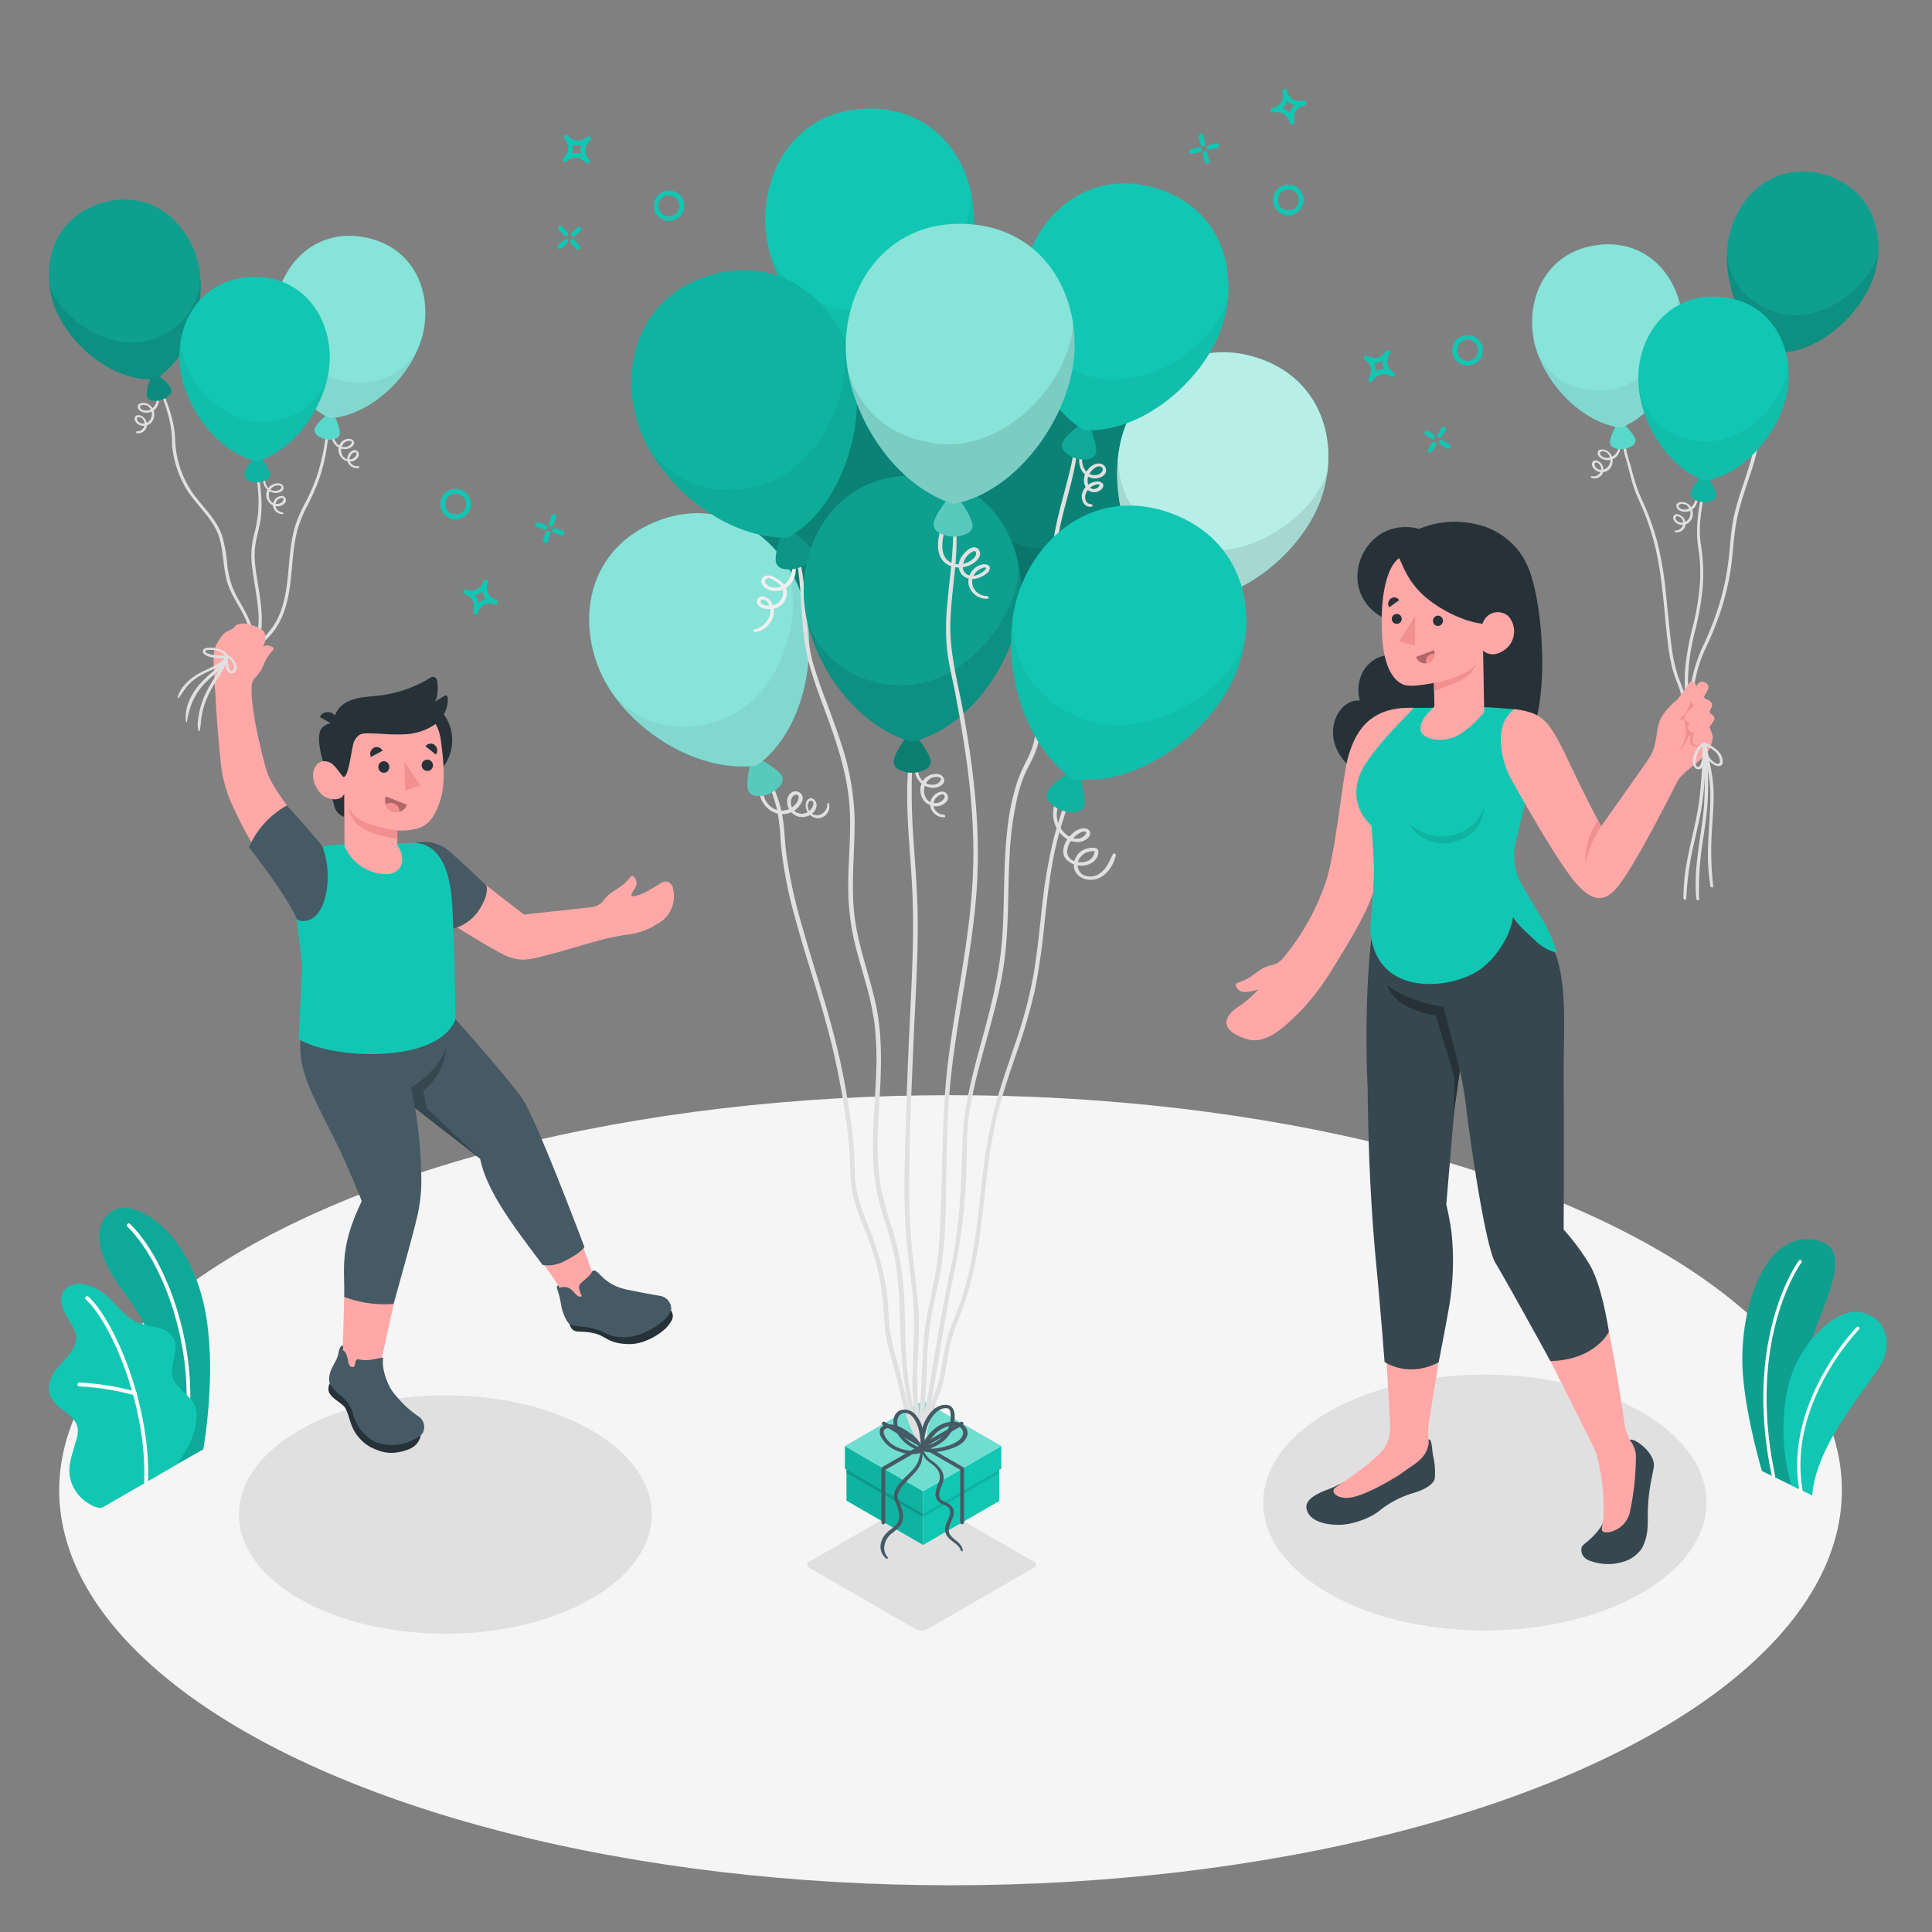 <svg xmlns="http://www.w3.org/2000/svg" viewBox="0 0 500 500"><rect x="0" y="0" width="500" height="500" fill="#808080" stroke="none"/><g id="freepik--Floor--inject-5"><ellipse id="freepik--floor--inject-5" cx="246" cy="385.67" rx="230.68" ry="102.24" style="fill:#f5f5f5"></ellipse></g><g id="freepik--Shadows--inject-5"><ellipse id="freepik--Shadow--inject-5" cx="384.28" cy="388.86" rx="57.36" ry="33.12" style="fill:#e0e0e0"></ellipse><path id="freepik--shadow--inject-5" d="M267.49,404.14l-27.6-15.94a3.07,3.07,0,0,0-2.8,0l-27.61,15.94a.86.86,0,0,0,0,1.62l27.6,15.93a3.09,3.09,0,0,0,2.81,0l27.6-15.93A.85.85,0,0,0,267.49,404.14Z" style="fill:#e0e0e0"></path><ellipse id="freepik--shadow--inject-5" cx="115.26" cy="391.95" rx="53.43" ry="30.85" style="fill:#e0e0e0"></ellipse></g><g id="freepik--Plants--inject-5"><g id="freepik--plants--inject-5"><path d="M463.7,384.43,456,380.71s-4-13.24-4.93-24.89c-1.28-16.37,5.36-37.29,18.56-34.94s-2,21.94-3.56,36.3S463.7,384.43,463.7,384.43Z" style="fill:#11C7B3"></path><path d="M463.7,384.43,456,380.71s-4-13.24-4.93-24.89c-1.28-16.37,5.36-37.29,18.56-34.94s-2,21.94-3.56,36.3S463.7,384.43,463.7,384.43Z" style="opacity:0.2"></path><path d="M459.09,382.47h0a.43.43,0,0,0,.32-.51c-7.57-35.53,6.65-55,6.8-55.21a.42.42,0,0,0-.69-.49c-.15.21-14.58,20-6.94,55.88A.43.43,0,0,0,459.09,382.47Z" style="fill:#fff"></path><path d="M469,387l-5.35-2.53a51.89,51.89,0,0,1-1.26-23.82c2.36-13.17,12.92-22,18.66-21.12,7,1.08,8.18,7.39,6.51,12C485.59,356.91,470.09,372.47,469,387Z" style="fill:#11C7B3"></path><path d="M466.21,386.38h0a.44.44,0,0,0,.34-.5c-4.12-22.58,14.39-41.64,14.58-41.83a.42.42,0,0,0-.61-.59c-.19.19-19,19.56-14.8,42.57A.43.43,0,0,0,466.21,386.38Z" style="fill:#fff"></path></g><g id="freepik--plants--inject-5"><path d="M45.72,379l6.89-3.93s3.3-18.22.83-33.88c-3.48-22-17.8-30.48-23.24-28.29s-7.39,9.58,2.44,22.3C38.44,342.75,45.9,358.61,45.72,379Z" style="fill:#11C7B3"></path><g style="opacity:0.15"><path d="M45.72,379l6.89-3.93s3.3-18.22.83-33.88c-3.48-22-17.8-30.48-23.24-28.29s-7.39,9.58,2.44,22.3C38.44,342.75,45.9,358.61,45.72,379Z"></path></g><path d="M48.21,370.3h-.06a.48.48,0,0,1-.42-.55c2.84-20.61-5.44-43.19-14.76-52.29a.49.49,0,1,1,.69-.7c9.48,9.26,17.93,32.21,15,53.13A.5.5,0,0,1,48.21,370.3Z" style="fill:#fff"></path><path d="M26.59,390.09c-1.08.62-3.33-.74-4.19-1.32a10.45,10.45,0,0,1-3.46-4,9.73,9.73,0,0,1-.86-5.85,22.65,22.65,0,0,1,.74-3.11l.87-3a7.8,7.8,0,0,0,.44-3.05c-.26-2.06-2.1-3.51-3.76-4.76-1.85-1.38-3.76-3.2-3.75-5.69a8.71,8.71,0,0,1,2.19-5.2c1.18-1.5,2.59-2.83,3.67-4.42a6.12,6.12,0,0,0,1.25-3.87,6.37,6.37,0,0,0-.84-2.41,33.46,33.46,0,0,1-2.64-4.84c-.61-1.74-.52-3.9.84-5.14a5.63,5.63,0,0,1,4.27-1.07,9.74,9.74,0,0,1,4,1.4c3.95,2.2,6.2,6.87,10.39,8.56a42.62,42.62,0,0,0,5.07,1.24A6.24,6.24,0,0,1,45,346.44c1.53,3.07-1.32,6.85-.24,10.11,1,2.89,3.76,4,5.33,6.59a6.17,6.17,0,0,1,.74,3.78,18.32,18.32,0,0,1-1.59,6.38,45.3,45.3,0,0,1-3.5,5.74C45.65,379.11,26.76,390,26.59,390.09Z" style="fill:#11C7B3"></path><path d="M37.78,384.13h0a.49.49,0,0,1-.48-.51c.81-19.51-8.38-41.05-15.06-47.31a.49.49,0,1,1,.67-.71c6.82,6.38,16.2,28.27,15.37,48.06A.49.49,0,0,1,37.78,384.13Z" style="fill:#fff"></path><path d="M34.86,361.08l-.15,0a65.5,65.5,0,0,0-14.15-2.28.5.5,0,1,1,0-1A67.36,67.36,0,0,1,35,360.12a.49.49,0,0,1-.14,1Z" style="fill:#fff"></path></g></g><g id="freepik--Balloons--inject-5"><g id="freepik--Ballons--inject-5"><polygon points="238.9 399.83 219.07 388.37 219.07 380.34 218.66 380.1 218.66 374.25 238.9 385.94 238.9 399.83" style="fill:#11C7B3"></polygon><polygon points="238.9 399.83 219.07 388.37 219.07 380.34 218.66 380.1 218.66 374.25 238.9 385.94 238.9 399.83" style="opacity:0.1"></polygon><polygon points="238.9 391.78 231.31 387.4 219.07 380.34 219.07 381.18 238.9 392.62 238.9 391.78" style="opacity:0.15"></polygon><polygon points="238.9 399.83 258.61 388.46 258.61 380.4 259.14 380.1 259.14 374.25 238.9 385.94 238.9 399.83" style="fill:#11C7B3"></polygon><polygon points="258.62 380.4 238.9 391.78 238.9 392.62 258.62 381.25 258.62 380.4" style="opacity:0.1"></polygon><polygon points="259.14 374.25 238.9 362.56 218.66 374.25 238.9 385.94 259.14 374.25" style="fill:#11C7B3"></polygon><polygon points="259.14 374.25 238.9 362.56 218.66 374.25 238.9 385.94 259.14 374.25" style="fill:#fff;opacity:0.4"></polygon><path d="M249,394.48a.5.5,0,0,1-.5-.5V380.37l-20-11.54a.5.5,0,0,1-.19-.68A.51.51,0,0,1,229,368l20.24,11.69a.5.5,0,0,1,.25.43V394A.5.5,0,0,1,249,394.48Z" style="fill:#455a64"></path><path d="M228.61,394.48a.5.5,0,0,1-.5-.5v-13.9a.5.5,0,0,1,.25-.43L248.6,368a.51.51,0,0,1,.68.19.49.49,0,0,1-.18.68l-20,11.54V394A.51.51,0,0,1,228.61,394.48Z" style="fill:#455a64"></path><path d="M230.86,99.17h0c0-2-4.21-7.21-5-7.19s-4.29,5.33-4.24,7.41h0a2.31,2.31,0,0,0,1.38,1.86,7.17,7.17,0,0,0,6.52-.16,2.29,2.29,0,0,0,1.31-1.92Z" style="fill:#11C7B3"></path><path d="M230.86,99.17h0c0-2-4.21-7.21-5-7.19s-4.29,5.33-4.24,7.41h0a2.31,2.31,0,0,0,1.38,1.86,7.17,7.17,0,0,0,6.52-.16,2.29,2.29,0,0,0,1.31-1.92Z" style="opacity:0.1"></path><path d="M252.08,56.32c.35,14.92-10.91,34-26.14,38-15.5-4-27.54-21.78-27.89-36.7S207,28.51,224.39,28.1,251.73,41.4,252.08,56.32Z" style="fill:#11C7B3"></path><path d="M199.39,65.36s4.36,14.22,22.11,15c17.1.7,30.55-18.37,29.74-30.77a33.9,33.9,0,0,1,.84,6.78c.35,14.92-10.91,34-26.14,38C213.09,91,202.63,78.21,199.22,65.43Z" style="opacity:0.05"></path><path d="M267.85,161.59h0c.49-1.89-2.09-8.08-2.83-8.27s-5.58,4-6.1,6h0a2.32,2.32,0,0,0,.83,2.17,7.19,7.19,0,0,0,6.32,1.62,2.3,2.3,0,0,0,1.78-1.49Z" style="fill:#11C7B3"></path><g style="opacity:0.35"><path d="M267.85,161.59h0c.49-1.89-2.09-8.08-2.83-8.27s-5.58,4-6.1,6h0a2.32,2.32,0,0,0,.83,2.17,7.19,7.19,0,0,0,6.32,1.62,2.3,2.3,0,0,0,1.78-1.49Z"></path></g><path d="M299.91,126.12c-3.71,14.45-19.74,29.79-35.47,29.43-13.85-8-20.59-28.44-16.88-42.89s16.5-25.56,33.36-21.23S303.63,111.66,299.91,126.12Z" style="fill:#11C7B3"></path><path d="M299.91,126.12c-3.71,14.45-19.74,29.79-35.47,29.43-13.85-8-20.59-28.44-16.88-42.89s16.5-25.56,33.36-21.23S303.63,111.66,299.91,126.12Z" style="opacity:0.35"></path><path d="M246.75,120.5s.33,14.87,17.21,20.4c16.27,5.32,34.39-9.39,37-21.54a33.52,33.52,0,0,1-1,6.76c-3.71,14.45-19.74,29.79-35.47,29.43-11.47-6.63-18.07-21.8-17.87-35Z" style="opacity:0.1"></path><path d="M232.68,168.74h0c-.66-1.83-6.28-5.5-7-5.24s-2.38,6.42-1.68,8.37h0a2.3,2.3,0,0,0,1.91,1.32A7.14,7.14,0,0,0,232,171a2.31,2.31,0,0,0,.64-2.24Z" style="fill:#11C7B3"></path><g style="opacity:0.35"><path d="M232.68,168.74h0c-.66-1.83-6.28-5.5-7-5.24s-2.38,6.42-1.68,8.37h0a2.3,2.3,0,0,0,1.91,1.32A7.14,7.14,0,0,0,232,171a2.31,2.31,0,0,0,.64-2.24Z"></path></g><path d="M239.23,121.38c5.06,14,.43,35.74-12.77,44.29-16,1.17-33-11.93-38.08-26s-.74-30.41,15.64-36.31S234.17,107.34,239.23,121.38Z" style="fill:#11C7B3"></path><path d="M239.23,121.38c5.06,14,.43,35.74-12.77,44.29-16,1.17-33-11.93-38.08-26s-.74-30.41,15.64-36.31S234.17,107.34,239.23,121.38Z" style="opacity:0.35"></path><path d="M192.12,146.64s8.63,12.11,25.7,7.18c16.44-4.75,23.15-27.1,18.46-38.61a35,35,0,0,1,2.95,6.17c5.06,14,.43,35.74-12.77,44.29-13.22,1-27.2-7.86-34.49-18.91Z" style="opacity:0.1"></path><path d="M198.32,201.1a70.92,70.92,0,0,1,2.75,8.27,56.74,56.74,0,0,1,1,8.82,108.63,108.63,0,0,0,3.42,18.33c3.17,11.94,7.41,23.55,10.18,35.6q2.09,9.06,3.36,18.28c.4,2.89.76,5.78.87,8.7.11,2.75.12,5.5.48,8.23.77,5.81,3.84,11.09,5.52,16.66a72.29,72.29,0,0,1,2.15,9.06c.48,2.87.55,5.75.8,8.64a43.6,43.6,0,0,0,1.39,8.35c.74,2.55,1.44,5.09,2.06,7.67,1.15,4.85,2.17,9.87,4.59,14.28a21.74,21.74,0,0,0,2,3c.29.38,1.18.09.83-.38-3.07-4.14-4.38-9.32-5.57-14.25-.63-2.63-1.22-5.27-1.95-7.87a58.26,58.26,0,0,1-1.83-7.92c-.39-2.85-.43-5.72-.71-8.57a58.25,58.25,0,0,0-1.69-9,78,78,0,0,0-2.78-8.58,82.27,82.27,0,0,1-3.09-8.46,37.67,37.67,0,0,1-.93-8.34c-.09-2.71-.2-5.38-.53-8.07-.75-6.14-1.78-12.26-3.07-18.32-2.58-12.09-6.66-23.73-10-35.61a132.74,132.74,0,0,1-4-18.07c-.42-3-.47-5.95-.86-8.92a31.35,31.35,0,0,0-2-7.61c-.55-1.38-1.17-2.72-1.8-4.06-.13-.29-.69-.31-.54.09Z" style="fill:#e0e0e0"></path><path d="M198.21,199.93a6.52,6.52,0,0,0,1.91,10.24,5.65,5.65,0,0,0,5.35-.33c1.24-.78,3.22-3.09,1.75-4.51A2,2,0,0,0,205,205a2.72,2.72,0,0,0-1.29,2.38,4,4,0,0,0,3.1,4c1.74.38,4-.59,4.43-2.44a1.9,1.9,0,0,0-1-2.29c-.81-.29-1.43.37-1.64,1.1a3.33,3.33,0,0,0,2.94,4,3,3,0,0,0,3-3.72c-.06-.24-.45-.38-.43,0A2.91,2.91,0,0,1,211.7,211a2.47,2.47,0,0,1-2.64-2.73,1.51,1.51,0,0,1,.42-.9c.67-.58,1.14.28,1,.9a3.16,3.16,0,0,1-1.18,1.69,2.87,2.87,0,0,1-3.51.06,3,3,0,0,1-.85-3.58c.27-.49,1-1.07,1.52-.64s0,1.62-.39,2.09a4.59,4.59,0,0,1-6.7.78,5.47,5.47,0,0,1-1.9-3.89,7.45,7.45,0,0,1,1.36-4.32c.21-.34-.31-.86-.61-.55Z" style="fill:#e0e0e0"></path><path d="M202.45,201h0c-.78-1.85-6.77-5.32-7.5-5s-2.1,6.74-1.27,8.71h0a2.37,2.37,0,0,0,2,1.26,7.4,7.4,0,0,0,6.21-2.61,2.38,2.38,0,0,0,.53-2.34Z" style="fill:#11C7B3"></path><path d="M202.45,201h0c-.78-1.85-6.77-5.32-7.5-5s-2.1,6.74-1.27,8.71h0a2.37,2.37,0,0,0,2,1.26,7.4,7.4,0,0,0,6.21-2.61,2.38,2.38,0,0,0,.53-2.34Z" style="opacity:0.1"></path><path d="M202.45,201h0c-.78-1.85-6.77-5.32-7.5-5s-2.1,6.74-1.27,8.71h0a2.37,2.37,0,0,0,2,1.26,7.4,7.4,0,0,0,6.21-2.61,2.38,2.38,0,0,0,.53-2.34Z" style="fill:#fff;opacity:0.3"></path><path d="M206.6,151.79c6,14.19,2.41,36.81-10.73,46.35-16.38,2.08-34.69-10.48-40.68-24.68s-2.43-31.31,14.13-38.29S200.62,137.59,206.6,151.79Z" style="fill:#11C7B3"></path><path d="M206.6,151.79c6,14.19,2.41,36.81-10.73,46.35-16.38,2.08-34.69-10.48-40.68-24.68s-2.43-31.31,14.13-38.29S200.62,137.59,206.6,151.79Z" style="fill:#fff;opacity:0.5"></path><path d="M159.43,180.41s9.57,12,26.88,6c16.69-5.8,22.38-29.2,16.91-40.81a34.35,34.35,0,0,1,3.38,6.2c6,14.19,2.41,36.81-10.73,46.35-13.57,1.72-28.47-6.61-36.58-17.6Z" style="opacity:0.05"></path><path d="M205.5,141.7c1.91,7.66,1.66,15.57,2.59,23.35.88,7.39,3.73,14.17,6.24,21.12,2.43,6.71,4.62,13.55,5.37,20.68.83,7.9-.31,15.87-.16,23.79a61.37,61.37,0,0,0,1.35,12c.85,3.83,2,7.58,3.05,11.36a76.67,76.67,0,0,1,2.43,11.33,81.1,81.1,0,0,1,.37,12.47c-.28,7.81-1.15,15.61-.68,23.43a50.48,50.48,0,0,0,1.9,11.44c1.07,3.59,2.29,7.12,3.14,10.77,1.77,7.65,1.63,15.41,2,23.21s1.12,15.5,3.62,22.9a51.88,51.88,0,0,0,2.16,5.37c.24.5,1.17.32.91-.28-3.2-7.18-4.64-15.09-5.21-22.88s-.11-15.71-1.28-23.45a76.34,76.34,0,0,0-2.45-10.54,85.43,85.43,0,0,1-3-11.11c-1.23-7.87-.59-15.84-.14-23.74s.58-15.79-1.17-23.55c-1.71-7.6-4.58-14.93-5.44-22.71-.9-8.15.14-16.29.08-24.45a67.8,67.8,0,0,0-3.74-20.57c-1.09-3.33-2.32-6.62-3.53-9.91a109.67,109.67,0,0,1-3.61-10.52c-2-7.75-1.4-15.8-2.78-23.63a47.49,47.49,0,0,0-1.42-5.88c-.11-.34-.7-.45-.58,0Z" style="fill:#e0e0e0"></path><path d="M203.42,141.45c1.35,2.61,2.39,5.8.73,8.53a4.24,4.24,0,0,1-3.36,2.09,3.52,3.52,0,0,1-1.66-.29c-.59-.28-1.63-1.14-.93-1.83s1.43-.11,2,.2a5.9,5.9,0,0,1,1.81,1.37,3.09,3.09,0,0,1,.15,3.6,3.66,3.66,0,0,1-3.41,1.62c-.56,0-1.51-.19-1.85-.71a.59.59,0,0,1,.47-.88,1.54,1.54,0,0,1,1.21.6,4,4,0,0,1,.34,4.24,5.39,5.39,0,0,1-3.81,2.94c-.34.07,0,.68.28.64a5.59,5.59,0,0,0,4.3-3,4.78,4.78,0,0,0-.26-5,2.77,2.77,0,0,0-2.24-1.19,1.32,1.32,0,0,0-1.3,1.52c.39,1.75,3.26,1.93,4.62,1.57a4.13,4.13,0,0,0,3.13-3.88c0-2-1.5-3.27-3.11-4.14a3,3,0,0,0-2.64-.37,1.45,1.45,0,0,0-.74,1.94c.74,1.77,3.17,2.22,4.84,1.79a5.53,5.53,0,0,0,3.86-4.37,9,9,0,0,0-2-7.14c-.2-.26-.63-.15-.45.2Z" style="fill:#f0f0f0"></path><path d="M210.33,142.86h0c-.59-2-6.35-6.28-7.14-6s-2.95,6.71-2.33,8.84h0a2.47,2.47,0,0,0,1.95,1.53,7.65,7.65,0,0,0,6.7-2,2.46,2.46,0,0,0,.82-2.35Z" style="fill:#11C7B3"></path><path d="M210.33,142.86h0c-.59-2-6.35-6.28-7.14-6s-2.95,6.71-2.33,8.84h0a2.47,2.47,0,0,0,1.95,1.53,7.65,7.65,0,0,0,6.7-2,2.46,2.46,0,0,0,.82-2.35Z" style="opacity:0.25"></path><path d="M220.37,92.67c4.51,15.33-1.83,38.22-16.48,46.5-17.12.23-34.52-14.86-39-30.19s1.16-32.54,19-37.79S215.87,77.35,220.37,92.67Z" style="fill:#11C7B3"></path><path d="M220.37,92.67c4.51,15.33-1.83,38.22-16.48,46.5-17.12.23-34.52-14.86-39-30.19s1.16-32.54,19-37.79S215.87,77.35,220.37,92.67Z" style="opacity:0.1"></path><path d="M168.42,116.64s8.45,13.49,27,9.32c17.87-4,26.47-27.47,22.2-40.06a35.83,35.83,0,0,1,2.75,6.77c4.51,15.33-1.83,38.22-16.48,46.5-14.19.19-28.56-10.14-35.63-22.41Z" style="opacity:0.05"></path><path d="M235.8,192.78c-2.07,11.82-.46,24,.21,35.92.68,12.07,0,24.12-.58,36.17s-1,24.11-1.29,36.17c-.12,5.89-.1,11.8.29,17.69s1.33,11.53,1.85,17.32c.54,6,.12,12-.06,18.08a59.36,59.36,0,0,0,1.47,16.71c.34,1.33.71,2.65,1.1,4,.15.5,1.15.54,1-.06a64.59,64.59,0,0,1-2.43-17.08c0-5.94.65-11.89.38-17.82-.25-5.71-1.18-11.34-1.76-17a162.47,162.47,0,0,1-.69-18.06c.11-12,.66-24.1,1.17-36.13s1.37-23.84.92-35.76c-.23-5.86-.73-11.71-1.11-17.56a173,173,0,0,1-.19-17.49c.06-1.58.19-3.16.32-4.74,0-.3-.52-.73-.59-.31Z" style="fill:#e0e0e0"></path><path d="M237.3,196.89a4.81,4.81,0,0,0,4.2,7c1.25,0,3.4-.84,2.74-2.48s-3.17-1.18-4.25-.47c-2.86,1.89-2.19,6.71,1.16,7.58A3.64,3.64,0,0,0,245,207.4a1.55,1.55,0,0,0-1.58-2.49,3.38,3.38,0,0,0-2.66,3.69,3.5,3.5,0,0,0,3.64,2.9c.4,0,.15-.66-.16-.67a2.77,2.77,0,0,1-2.54-1.8,2.72,2.72,0,0,1,1.07-3c.39-.28,1.27-.71,1.61-.23s-.17,1.1-.51,1.41a2.91,2.91,0,0,1-2.94.41c-2.09-.84-2.25-3.74-1-5.35a3.12,3.12,0,0,1,1.25-1c.52-.21,1.75-.37,2.21.07s-.42,1.31-.86,1.5a3.47,3.47,0,0,1-1.69.23c-2.83-.35-3.84-3.41-3.08-5.85.07-.24-.28-.67-.44-.35Z" style="fill:#e0e0e0"></path><path d="M240.9,197.22h0c0-2-4.17-7.62-5-7.63s-4.62,5.42-4.63,7.58h0a2.38,2.38,0,0,0,1.39,2,7.47,7.47,0,0,0,6.78,0,2.41,2.41,0,0,0,1.43-2Z" style="fill:#11C7B3"></path><path d="M240.9,197.22h0c0-2-4.17-7.62-5-7.63s-4.62,5.42-4.63,7.58h0a2.38,2.38,0,0,0,1.39,2,7.47,7.47,0,0,0,6.78,0,2.41,2.41,0,0,0,1.43-2Z" style="opacity:0.1"></path><path d="M240.9,197.22h0c0-2-4.17-7.62-5-7.63s-4.62,5.42-4.63,7.58h0a2.38,2.38,0,0,0,1.39,2,7.47,7.47,0,0,0,6.78,0,2.41,2.41,0,0,0,1.43-2Z" style="opacity:0.3"></path><path d="M264.27,153.27c-.09,15.54-12.38,35.09-28.35,38.72-16-4.57-28-23.49-27.93-39s10.18-30,28.3-29.89S264.35,137.73,264.27,153.27Z" style="fill:#11C7B3"></path><path d="M264.27,153.27c-.09,15.54-12.38,35.09-28.35,38.72-16-4.57-28-23.49-27.93-39s10.18-30,28.3-29.89S264.35,137.73,264.27,153.27Z" style="opacity:0.2"></path><path d="M209.16,161.09s4.11,14.93,22.56,16.22c17.77,1.25,32.34-18.19,31.87-31.13a35.58,35.58,0,0,1,.68,7.09c-.09,15.54-12.38,35.09-28.35,38.72-13.27-3.79-23.78-17.43-26.94-30.83Z" style="opacity:0.1"></path><g style="opacity:0.3"><path d="M307.77,161.8h0c.61-1.85-1.56-8.21-2.29-8.45s-5.82,3.59-6.47,5.56h0a2.31,2.31,0,0,0,.68,2.22,7.21,7.21,0,0,0,6.2,2,2.33,2.33,0,0,0,1.88-1.37Z" style="fill:#fff;opacity:0.7"></path></g><path d="M342.1,128.52c-4.66,14.18-21.67,28.42-37.34,27-13.28-8.9-18.66-29.73-14-43.91s18.16-24.41,34.69-19S346.77,114.34,342.1,128.52Z" style="fill:#11C7B3"></path><path d="M342.1,128.52c-4.66,14.18-21.67,28.42-37.34,27-13.28-8.9-18.66-29.73-14-43.91s18.16-24.41,34.69-19S346.77,114.34,342.1,128.52Z" style="fill:#fff;opacity:0.7"></path><path d="M289.43,119.4s-.65,14.86,15.82,21.49c15.88,6.39,34.94-7.08,38.33-19a33.22,33.22,0,0,1-1.48,6.67c-4.66,14.18-21.67,28.42-37.34,27-11-7.38-16.58-22.95-15.52-36.13Z" style="opacity:0.1"></path><path d="M278.4,112.92c-.72,8.34-3.78,16.14-5.33,24.32-1.69,8.89-.21,17.83-.07,26.78a44.21,44.21,0,0,1-2.13,13.3c-.6,2.07-1.24,4.13-1.78,6.21s-.78,4.17-1.1,6.28a21.36,21.36,0,0,1-1.84,6.11,52.83,52.83,0,0,0-2.71,5.87,61.93,61.93,0,0,0-2.76,13c-1.05,9.22-.65,18.52-1.3,27.77s-2.89,17.93-5.31,26.74-4.76,17.49-5,26.63-.54,18.41-2.09,27.44c-.6,3.5-1.44,6.95-2.1,10.43s-1.34,7.27-2,10.92q-.84,4.9-1.66,9.83c-.39,2.32-.74,4.66-1.19,7s-1,4.39-1.3,6.63a24.75,24.75,0,0,0,0,6.66c.08.53,1.07.55,1-.06-.64-5,.89-9.7,1.76-14.57.66-3.7,1.23-7.41,1.86-11.12,1.19-7,2.36-14,3.85-20.91a146.09,146.09,0,0,0,2.91-26.55c.14-4.63.05-9.29.77-13.88a130.34,130.34,0,0,1,2.92-13.1c2.27-8.55,4.93-17.05,6.11-25.85,1.24-9.24.86-18.59,1.4-27.87a83.22,83.22,0,0,1,1.76-13.54,37,37,0,0,1,2.08-6.86c.84-1.9,1.9-3.69,2.69-5.61,1.59-3.9,1.57-8.27,2.67-12.31,1.16-4.23,2.66-8.4,3.3-12.76s.23-8.83,0-13.18a112.8,112.8,0,0,1-.43-13.63c.53-8.28,3.83-16,5.09-24.13a47.65,47.65,0,0,0,.52-5.73c0-.28-.57-.61-.6-.23Z" style="fill:#e0e0e0"></path><path d="M281.1,114.33c-2.17,2.36-2.8,7.22.47,9a3.63,3.63,0,0,0,4-.24,1.73,1.73,0,0,0-.82-3.09c-1.61-.35-3.22,1.2-3.85,2.54a4,4,0,0,0,.35,4,2.61,2.61,0,0,0,3.57.28c.47-.37,1-1.09.56-1.68a1.85,1.85,0,0,0-1.68-.52,4.32,4.32,0,0,0-3.66,3.13c-.42,1.58.63,3.83,2.57,3.33.32-.08.06-.62-.2-.61-1.38,0-1.8-1.41-1.47-2.53a3.7,3.7,0,0,1,2-2.24c.36-.16,1.1-.47,1.5-.3s-.42.91-.7,1a1.48,1.48,0,0,1-2.15-1.13,3.46,3.46,0,0,1,.46-2.83c.53-.8,1.85-2.16,2.91-1.62.65.32.5,1,.06,1.47a2.32,2.32,0,0,1-1.45.66,3,3,0,0,1-2.81-1.38,4.84,4.84,0,0,1-.64-3.38,14.73,14.73,0,0,1,1.32-3.51c.06-.16-.14-.6-.33-.39Z" style="fill:#e0e0e0"></path><path d="M283.61,117.4h0c.55-1.84-1.77-8.05-2.49-8.26s-5.65,3.7-6.23,5.67h0a2.24,2.24,0,0,0,.74,2.17,7.08,7.08,0,0,0,6.17,1.83,2.26,2.26,0,0,0,1.81-1.41Z" style="fill:#11C7B3"></path><path d="M283.61,117.4h0c.55-1.84-1.77-8.05-2.49-8.26s-5.65,3.7-6.23,5.67h0a2.24,2.24,0,0,0,.74,2.17,7.08,7.08,0,0,0,6.17,1.83,2.26,2.26,0,0,0,1.81-1.41Z" style="opacity:0.15"></path><path d="M316.54,83.57c-4.19,14.13-20.57,28.68-36.07,27.75-13.37-8.41-19.28-28.81-15.09-42.94s17.22-24.62,33.7-19.72S320.74,69.45,316.54,83.57Z" style="fill:#11C7B3"></path><path d="M264.3,76.09s-.22,14.68,16.23,20.75c15.86,5.85,34.28-8,37.28-19.9a33.74,33.74,0,0,1-1.27,6.63c-4.19,14.13-20.57,28.68-36.07,27.75-11.08-7-17-22.17-16.36-35.22Z" style="opacity:0.05"></path><path d="M246.54,133.44c.57,7.77-.75,15.48-1.41,23.2a58.3,58.3,0,0,0,0,11.74c.46,3.83,1.43,7.61,2.15,11.4,3,15.66,5.29,31.64,4.46,47.62s-4.42,31.57-6.39,47.39c-2,16.34-1.1,32.8-2.5,49.17-.67,7.72-3.21,15.12-3.8,22.87-.31,4-.42,8-.61,12-.18,3.62-.64,7.26-.49,10.88a19.42,19.42,0,0,0,.84,5.08c.16.5,1.16.54,1-.06-1.12-3.87-.66-7.88-.38-11.83s.39-7.88.59-11.82a83.25,83.25,0,0,1,1.27-11.69c.73-3.77,1.68-7.48,2.29-11.27,1.3-8.07,1.19-16.43,1.34-24.59s.32-16.33,1.17-24.46c1.66-15.86,5.3-31.45,6.58-47.35s-.5-31.53-3.29-47.05c-1.36-7.63-3.55-15.23-3.42-23,.13-7.58,1.74-15.09,1.62-22.68a42.23,42.23,0,0,0-.41-5.39c0-.31-.64-.6-.6-.15Z" style="fill:#e0e0e0"></path><path d="M246.17,132.61a14.78,14.78,0,0,1-1.9,2.7,8.41,8.41,0,0,0-1.26,3.36c-.39,2.15-.48,4.77,1.07,6.5,2.27,2.54,7,2.14,9.06-.55a1.9,1.9,0,0,0,0-2.57c-.84-.77-1.91-.32-2.68.28-1.69,1.31-3,3.51-2,5.65s3.72,2.22,5.57,1.27c.78-.4,2.09-1.16,2.15-2.15s-1.27-1.23-2.06-1a4.59,4.59,0,0,0-3.48,5,4.69,4.69,0,0,0,5,3.84c.43-.05.12-.7-.2-.7a3.93,3.93,0,0,1-3.64-2.41,3.74,3.74,0,0,1,1.24-4.15c.26-.22,2-1.3,2.12-.56,0,.26-.57.67-.72.79a6,6,0,0,1-1.36.81c-1.67.71-3.76.15-3.9-1.91a4.65,4.65,0,0,1,2.61-4.08c.44-.21.76-.09.83.41a1.59,1.59,0,0,1-.48,1.17,4.9,4.9,0,0,1-1.63,1.19c-2.1,1-5,.67-6.12-1.61-.88-1.82-.49-4.38,0-6.25a6.87,6.87,0,0,1,1.28-2.4,7.32,7.32,0,0,0,1.36-2.25c.15-.45-.66-.78-.85-.31Z" style="fill:#e0e0e0"></path><path d="M251.7,136.15h0c.1-2.13-4.06-8.19-4.91-8.23s-5.08,5.51-5.18,7.78h0a2.53,2.53,0,0,0,1.38,2.14,7.85,7.85,0,0,0,7.14.31,2.5,2.5,0,0,0,1.57-2Z" style="fill:#11C7B3"></path><path d="M251.7,136.15h0c.1-2.13-4.06-8.19-4.91-8.23s-5.08,5.51-5.18,7.78h0a2.53,2.53,0,0,0,1.38,2.14,7.85,7.85,0,0,0,7.14.31,2.5,2.5,0,0,0,1.57-2Z" style="opacity:0.1"></path><path d="M251.7,136.15h0c.1-2.13-4.06-8.19-4.91-8.23s-5.08,5.51-5.18,7.78h0a2.53,2.53,0,0,0,1.38,2.14,7.85,7.85,0,0,0,7.14.31,2.5,2.5,0,0,0,1.57-2Z" style="fill:#fff;opacity:0.3"></path><path d="M278.08,90.87c-.72,16.34-14.45,36.41-31.4,39.57C230,125,218.18,104.59,218.9,88.25s11.92-31.14,31-30.3S278.8,74.52,278.08,90.87Z" style="fill:#11C7B3"></path><path d="M278.08,90.87c-.72,16.34-14.45,36.41-31.4,39.57C230,125,218.18,104.59,218.9,88.25s11.92-31.14,31-30.3S278.8,74.52,278.08,90.87Z" style="fill:#fff;opacity:0.5"></path><path d="M219.8,96.84s3.71,15.88,23.06,18c18.65,2,34.77-17.82,34.8-31.45a37.34,37.34,0,0,1,.42,7.49c-.72,16.34-14.45,36.41-31.4,39.57-13.8-4.52-24.3-19.3-27.08-33.53Z" style="opacity:0.1"></path><path d="M276.91,200.59c-.51,2.76-1.07,5.53-1.8,8.24s-1.71,5.48-2.43,8.27a128.9,128.9,0,0,0-3,17.67c-.68,5.9-1.23,11.81-2.24,17.66a119.44,119.44,0,0,1-4.54,17.16c-1.82,5.45-3.76,10.86-5.28,16.4a121.41,121.41,0,0,0-3.2,17.24c-1.43,11.63-2.15,23.49-6.16,34.61-1,2.68-2.18,5.28-3,8a75.11,75.11,0,0,0-1.57,8.15,38,38,0,0,1-1,4.38c-.41,1.39-1,2.72-1.51,4.07a36.56,36.56,0,0,0-2.28,7.87,20.5,20.5,0,0,0-.18,4.36c0,.52,1,.74,1,.16a25.32,25.32,0,0,1,1.38-8.67c.87-2.67,2.11-5.21,2.85-7.91s1.09-5.58,1.58-8.38a43.84,43.84,0,0,1,2.55-8.48,84.85,84.85,0,0,0,4.73-16.68c1-5.73,1.6-11.52,2.25-17.3a154.58,154.58,0,0,1,2.7-17.51c1.33-5.72,3.24-11.28,5.12-16.83a152.15,152.15,0,0,0,4.89-16.58,173.79,173.79,0,0,0,2.56-17.74c.64-5.89,1.29-11.79,2.46-17.61a86.38,86.38,0,0,1,2.25-8.68A56.88,56.88,0,0,0,277,205c.23-1.37.4-2.75.53-4.13,0-.3-.51-.72-.59-.31Z" style="fill:#e0e0e0"></path><path d="M276,204.42a7.29,7.29,0,0,0-3.46,6.35,7.75,7.75,0,0,0,3.54,6.34,5,5,0,0,0,3.54.75c1-.19,2.28-.89,2.48-2s-.87-1.51-1.73-1.49a4.91,4.91,0,0,0-2.85,1.37c-1.69,1.46-3.29,4.43-1.72,6.51a5.41,5.41,0,0,0,7,.9,3.37,3.37,0,0,0,1.46-2.86c-.18-1.22-1.94-.92-2.77-.72a4.42,4.42,0,0,0-3.48,5.18c.59,2.47,3.37,3.35,5.62,2.77,2.68-.69,4.63-3.6,5.13-6.2.07-.35-.54-.67-.72-.31-.87,1.74-1.56,3.61-3.16,4.84a4.32,4.32,0,0,1-4.54.6,3.08,3.08,0,0,1-.81-4.51,4.09,4.09,0,0,1,2.22-1.51,4.85,4.85,0,0,1,1.26-.17c.32,0,.31,0,.24.32a3,3,0,0,1-.23.75c-.91,1.91-3.41,2.2-5.18,1.44a2.49,2.49,0,0,1-1.66-2.27,5,5,0,0,1,.84-2.65,6.44,6.44,0,0,1,1.84-1.91c.4-.27,1.67-1.11,2.17-.61.31.3-.33.91-.54,1.09a3,3,0,0,1-1.24.58,3.81,3.81,0,0,1-2.88-.7,6.79,6.79,0,0,1-2.89-5.39,7.43,7.43,0,0,1,3-5.93c.27-.21-.18-.76-.46-.59Z" style="fill:#e0e0e0"></path><path d="M280.55,208.72h0c.76-2-1.34-9.16-2.14-9.46s-6.62,3.71-7.43,5.86h0a2.54,2.54,0,0,0,.66,2.49,8,8,0,0,0,6.77,2.54,2.54,2.54,0,0,0,2.14-1.43Z" style="fill:#11C7B3"></path><path d="M280.55,208.72h0c.76-2-1.34-9.16-2.14-9.46s-6.62,3.71-7.43,5.86h0a2.54,2.54,0,0,0,.66,2.49,8,8,0,0,0,6.77,2.54,2.54,2.54,0,0,0,2.14-1.43Z" style="opacity:0.1"></path><path d="M320.14,173.43c-5.82,15.49-25.33,30.49-42.63,28.22C263.2,191.17,258.2,167.84,264,152.34s21.24-26.22,39.32-19.42S326,157.93,320.14,173.43Z" style="fill:#11C7B3"></path><path d="M262.19,160.89s-1.41,16.44,16.54,24.54c17.3,7.81,39-6.24,43.35-19.33a37.6,37.6,0,0,1-1.94,7.33c-5.82,15.49-25.33,30.49-42.63,28.22C265.65,193,260.19,175.46,262,160.89Z" style="opacity:0.05"></path><path d="M238.7,375.51c2.22.69,4.76.2,6.94-.44,1.8-.52,4.09-1.55,4.67-3.52s-1.41-3.46-3.18-3.61a7.57,7.57,0,0,0-5,1.63,10.86,10.86,0,0,0-2.2,2.24,12.75,12.75,0,0,0-.91,1.43c-.13.24-.25.49-.36.74a4.18,4.18,0,0,0-.25,1.1c-.06.33.46.67.67.34a22.42,22.42,0,0,1,2.89-4.27,7.46,7.46,0,0,1,4-2.15,3.63,3.63,0,0,1,2.11.19,1.83,1.83,0,0,1,1.17,1.91,3.29,3.29,0,0,1-1.45,1.89,8.24,8.24,0,0,1-2.59,1.19,16.61,16.61,0,0,1-6.53.72c-.37,0-.16.54.07.61Z" style="fill:#455a64"></path><path d="M238.53,374.9a9.17,9.17,0,0,1-2.58.52,7.75,7.75,0,0,1-2.39-.37,8,8,0,0,1-3.86-2.33,4.19,4.19,0,0,1-1-2c-.09-.91.8-1.17,1.55-1.19,1.65,0,3.1,1,4.4,1.87a13.5,13.5,0,0,1,3.94,4c.14.23.41.08.35-.16a8.14,8.14,0,0,0-3.6-4.47c-1.55-1.1-3.28-2.19-5.26-2.13a2.57,2.57,0,0,0-2.22,1,2.53,2.53,0,0,0,.28,2.43,8,8,0,0,0,4.34,3.52c1.9.75,4.71,1.28,6.49-.06.29-.21-.14-.67-.41-.59Z" style="fill:#455a64"></path><path d="M239.21,375.12a7.39,7.39,0,0,0,2.88-.86,9.7,9.7,0,0,0,2.32-1.55A7.71,7.71,0,0,0,247,368c.2-1.75.18-4.32-2.13-4.43-2.06-.1-3.77,1.4-4.82,3.05a11.31,11.31,0,0,0-1.68,7.64c0,.34.74.58.76.11a15.29,15.29,0,0,1,1.11-5.91c.72-1.6,1.92-3.34,3.68-3.89a2.89,2.89,0,0,1,1.17-.12c.57.08.76.48.86,1a8.39,8.39,0,0,1,0,2.4,7,7,0,0,1-2.12,4.05,9.05,9.05,0,0,1-2.13,1.51c-.91.47-1.89.68-2.82,1.06-.4.16.08.67.35.66Z" style="fill:#455a64"></path><path d="M238.76,374.93a12.37,12.37,0,0,1-4.54-2.75c-1.16-1.2-2.37-3.15-1.92-4.88a2.06,2.06,0,0,1,1.64-1.64,2.72,2.72,0,0,1,2.32,1.12,8.6,8.6,0,0,1,1.64,3.82,28.91,28.91,0,0,1,.49,4.54c0,.24.42.6.59.29a4,4,0,0,0,.36-2.39,17.38,17.38,0,0,0-.41-2.6,8.63,8.63,0,0,0-2.25-4.59c-1.54-1.43-4.23-1.54-5.17.61-.84,1.91.28,4.17,1.51,5.65a9.46,9.46,0,0,0,5.78,3.43c.36,0,.18-.53,0-.61Z" style="fill:#455a64"></path><path d="M238.37,374.46a15.14,15.14,0,0,1-.8,3.88,9.51,9.51,0,0,1-1.83,2.53c-1.35,1.4-2.91,2.65-3.84,4.39a3.68,3.68,0,0,0-.35,3.05,17.48,17.48,0,0,1,1.16,3.35,3.63,3.63,0,0,1-1.06,3.22c-.78.75-1.74,1.29-2.45,2.12a5.2,5.2,0,0,0-1.32,3.07,3.92,3.92,0,0,0,1.45,3.26c.3.25.59-.11.35-.39-1.56-1.81-.76-4.45.84-5.89a16.86,16.86,0,0,0,2.41-2.12,4.15,4.15,0,0,0,.78-2.77,8.65,8.65,0,0,0-.9-3.14,4.08,4.08,0,0,1-.5-1.87,4,4,0,0,1,.58-1.62c1-1.7,2.56-2.92,3.83-4.36a8.33,8.33,0,0,0,1.68-2.62,8.1,8.1,0,0,0,.2-4c0-.13-.2-.26-.23-.06Z" style="fill:#455a64"></path><path d="M238.32,374.52a6,6,0,0,0,1.22,3c.81.91,1.94,1.45,2.74,2.39a3.44,3.44,0,0,1,.74,3.57,9.17,9.17,0,0,0-.93,3.33,2.68,2.68,0,0,0,1.44,2.27c.82.48,2.08.72,2.32,1.78.27,1.26-.61,2.46-1,3.58a3.31,3.31,0,0,0,.13,2.91c.92,1.54,3.09,2.16,3.7,3.89.1.27.54.36.49,0-.24-1.91-2.13-2.53-3.18-3.9-1.53-2,1.31-4.26.83-6.46a2.9,2.9,0,0,0-1.74-1.92c-1-.49-2-.84-2-2.16s.72-2.25,1-3.38a3.81,3.81,0,0,0-.47-3,9.31,9.31,0,0,0-2.75-2.59,6.44,6.44,0,0,1-2.2-3.34c-.08-.21-.38-.24-.33,0Z" style="fill:#455a64"></path></g></g><g id="freepik--character-2--inject-5"><g id="freepik--Character--inject-5"><path d="M395.13,146.09c4.2,8.53,6.17,35.07.48,45.37s-28.84,17.43-42.44,9.72-7.55-20.63-1.24-19.86c0,0-1.86-5.84,2.72-9.83s9.46-.44,9.46-.44Z" style="fill:#263238"></path><path d="M369.77,372.51a.74.74,0,0,1,.54.53c.34,1.14.33,2.44.56,3.61a18.76,18.76,0,0,1,.45,5.93c-.3,1.47-2.28,2.89-6,3.95a25.58,25.58,0,0,0-8.08,4.24c-2.24,2-7,3.74-10.29,3.84-3.8.12-7.77-.9-8.68-3.64-.39-1.15-.69-3.12,4.75-5.26a32.08,32.08,0,0,0,5.3-2.49c2.53-1.49,6.32-3.46,8.42-5.42a10.73,10.73,0,0,0,3.09-7.24,4.58,4.58,0,0,1,6,4.84c.26.14.58-.1.67-.38a6.59,6.59,0,0,0,.1-.88,1.84,1.84,0,0,1,1.25-1.34A3.53,3.53,0,0,1,369.77,372.51Z" style="fill:#37474f"></path><path d="M421.82,372.63a8,8,0,0,0-.46,2.62,14.65,14.65,0,0,0-.31,2.22c0,.66-.16,1.45-.77,1.69a1.34,1.34,0,0,1-1.39-.46,12.52,12.52,0,0,1-.87-1.28,3.78,3.78,0,0,0-2.79-1.51c-1.09-.06-1.16,0-1.9.85.09.2.55,1.29.63,1.5a24.65,24.65,0,0,1,.92,15.66c-.27,1.13-1.9,3-2.8,3.87a18.48,18.48,0,0,1-1.69,1.5c-.53.41-1.05.89-1.11,1.35a3,3,0,0,0,.32,1.85,3.38,3.38,0,0,0,2.06,1.5,13.31,13.31,0,0,0,9.83-.32,9.09,9.09,0,0,0,3.32-2.8c1.82-3.18,1.62-6.21,1.64-8.95.05-6,1.05-9.17,1.54-12.19C428.57,376.07,423,372.08,421.82,372.63Z" style="fill:#37474f"></path><path d="M357.31,375.92c2.24-2.42,2.67-4.76,2.37-9.25s-2.55-44.21-3.47-54c-1.54-16.45-2.32-62.73-.95-74.15L399.15,242c3.19,8,5.53,17.78,5,33.18-.38,11.74-.11,43.59-.11,43.59s5.36,4.68,9.19,13.93c3.38,8.17,7.27,36.38,7.27,36.38h0a27.26,27.26,0,0,0,1.28,3.58,6.89,6.89,0,0,1,1.59,4.12,69.38,69.38,0,0,1-1.55,14.51,6.75,6.75,0,0,1-4.53,5,3.94,3.94,0,0,1-1.73.28,1.27,1.27,0,0,1-.83-.31c-.41-.41,0-1.4,0-1.9A17.69,17.69,0,0,0,415,392c.05-1.58,0-3.52-.1-5.1a52.27,52.27,0,0,0-1.71-10.52s-.34-.8-.85-2h0s-19.05-38.41-24.46-47.78c-4.31-7.34-7.16-35.86-10.21-51.46l-5.15,37.27a71.5,71.5,0,0,1,2.85,11.88c.8,6.92-4.08,34-5.54,43.65a19.93,19.93,0,0,0-.07,5.4h0c-.51,4.17-3.65,5.46-6.89,7.83-1.61,1.17-8.69,5.48-13,6.34-3.48.71-6.15-1.38-4-2.72C350,382,355.07,378.34,357.31,375.92Z" style="fill:#ffa8a7"></path><path d="M379.49,286.92c-.45-4.19-1.66-9.92-1.66-9.92l-1.41,9.69-2.12,25a75.7,75.7,0,0,1,1.38,7.53,71,71,0,0,1-.55,18.35c-.91,5.36-2.81,15-2.81,15-8,4.16-14-.1-14-.1s-.78-10.71-2.26-26.41-2-31.4-2.11-44.44c0,0-1.88-32.53,3.61-54.48,6.46,4.54,25.64,5.45,33.38-.65,0,0,3.11,5.13,9.88,16.57,5.32,9,3.76,23.43,3.85,35.5.14,18.62,0,39.65,0,39.65a59.55,59.55,0,0,1,6.57,8.82c3.4,5.47,5.14,17.62,5.14,17.62s-3.43,7.29-15.13,7.6c0,0-11.37-20.7-14.22-25.39S379.93,291.11,379.49,286.92Z" style="fill:#37474f"></path><path d="M377.83,277l-4.27-16.44s-8.18-.87-14.55-5.55c0,0,1.31,6,12.58,7.78l4.85,16.13-.29,9.91Z" style="fill:#263238"></path><path d="M355.78,229.93c11-32.4,8.77-39.9,10.09-46.74-9.19-.31-14.69,3.63-17.16,13.44-1.2,4.8-3.06,23.45-5.41,31.05a61.47,61.47,0,0,1-11.41,20.47,5.06,5.06,0,0,1-3.11,1.7c-2.77.74-3.68,2.16-6,3.46-1.81,1-3.08,1-3,1.52a2.34,2.34,0,0,0,2.56,1.9,11.68,11.68,0,0,0,3.29-.66,23.93,23.93,0,0,1-5.08,4.42c-4.47,3-4.51,6.31,2,8.39,4.11,1.3,8.19-1,15.05-8.31a66.87,66.87,0,0,0,7.36-10C350.94,240.87,353.65,236.17,355.78,229.93Z" style="fill:#ffa8a7"></path><path d="M353.21,198c4.27-6.6,10.21-12,12.62-14.79l19-.17c3.16.16,7.78.57,7.78.57,3.36,1.79,3.19,5.94,3.3,9.87.14,4.31.16,6.21-1,13.33l-2.16,9.07-.33,1.39c-.06.24-.11.48-.17.73a14.85,14.85,0,0,0,1.29,10.31c3.68,7,8,12.34,9.27,18.25a12.71,12.71,0,0,1-5.56-3.21c-2.38-2.28-3.81-3.33-5.71-6,0,0-.19,4-4.16,9.24a21.85,21.85,0,0,1-3.47,3.65c-7.13,6-28.58,8.57-29.28-10.14,0,0,.81-8.52.94-14.86-.13-5.67-.58-10.27-.63-11.58C350,209.23,350.1,202.78,353.21,198Z" style="fill:#11C7B3"></path><path d="M364.57,213.19s5.28,4.67,11.76,2.83a10.89,10.89,0,0,0,7.77-7.33s.21,7.29-8,9.25A10.5,10.5,0,0,1,364.57,213.19Z" style="opacity:0.1"></path><path d="M382.13,135.7a24.15,24.15,0,0,0-14.85,1.17c-14.64-3.76-22.61,16.33-8.89,23.22,0,0,3,14,14.37,15.55l11.19.29c2.74-5,11.7-7.37,12.48-20.44C397.88,144.56,389.61,137.25,382.13,135.7Z" style="fill:#263238"></path><path d="M362.13,144.45c-2.27,1.4-5,7.21-4.49,19.28.42,10.23,3.79,12.7,5.47,13.4s4.88.19,8-.39l.12,6.15s-3.92,3.12-3.6,5.93,6.61,3.75,10.6.93a26.53,26.53,0,0,0,5.88-5.48l-.29-15.92s2.08,2.26,5.48-.1a5.89,5.89,0,0,0,1-8.84,4.1,4.1,0,0,0-6.6,2s-4.44-.19-10.92-4.1C365.75,153,364,148.71,362.13,144.45Z" style="fill:#ffa8a7"></path><path d="M370.86,160.67A1.3,1.3,0,0,0,372.1,162a1.32,1.32,0,0,0,1.33-1.3,1.3,1.3,0,0,0-1.24-1.37A1.32,1.32,0,0,0,370.86,160.67Z" style="fill:#263238"></path><path d="M371.12,168.25,366.47,170a2.45,2.45,0,0,0,3.17,1.53A2.6,2.6,0,0,0,371.12,168.25Z" style="fill:#b16668"></path><path d="M369,171.17a2.09,2.09,0,0,0,.07.51,2.24,2.24,0,0,0,.57-.13,2.58,2.58,0,0,0,1.63-2.35l-.27,0A2,2,0,0,0,369,171.17Z" style="fill:#f28f8f"></path><path d="M359.54,157.17l2.57-1.85a1.52,1.52,0,0,0-2.17-.41A1.67,1.67,0,0,0,359.54,157.17Z" style="fill:#263238"></path><path d="M360.19,160.18a1.29,1.29,0,1,0,1.33-1.3A1.31,1.31,0,0,0,360.19,160.18Z" style="fill:#263238"></path><polygon points="366.27 159.37 366.21 167.12 362.11 165.93 366.27 159.37" style="fill:#f28f8f"></polygon><path d="M371.1,176.74c3.29-.49,10-2.56,11-5.25a7,7,0,0,1-2.31,3.46c-2,1.77-8.68,3.84-8.68,3.84Z" style="fill:#f28f8f"></path><g id="freepik--balloons--inject-5"><path d="M457.77,88.57A53.77,53.77,0,0,0,455.54,96a30.76,30.76,0,0,0-.63,4.87c-.06,1.46.06,2.9.09,4.36a51.84,51.84,0,0,1-2.51,16c-1.37,4.55-3.18,9-4,13.66-.61,3.46-.78,7-1.2,10.48a66.2,66.2,0,0,1-2.08,10.13,79.5,79.5,0,0,1-4,10.71,39.31,39.31,0,0,0-3.5,10.48c-.07.46.78.56.85.1a36.24,36.24,0,0,1,3.13-9.6,90.22,90.22,0,0,0,3.7-9.26,70.25,70.25,0,0,0,2.4-9.84c.58-3.47.75-7,1.19-10.47.64-5.16,2.35-10,4-14.92a52,52,0,0,0,2.9-15.61c0-1.37-.06-2.72-.13-4.08a26.28,26.28,0,0,1,.35-5.6,67.56,67.56,0,0,1,2.18-8.62c.06-.23-.33-.5-.42-.22Z" style="fill:#e0e0e0"></path><path d="M462.1,95.63h0c.36-1.36-1.48-5.83-2-6s-4,2.84-4.41,4.28h0a1.65,1.65,0,0,0,.59,1.57,5.2,5.2,0,0,0,4.54,1.19,1.66,1.66,0,0,0,1.29-1.07Z" style="fill:#11C7B3"></path><path d="M462.1,95.63h0c.36-1.36-1.48-5.83-2-6s-4,2.84-4.41,4.28h0a1.65,1.65,0,0,0,.59,1.57,5.2,5.2,0,0,0,4.54,1.19,1.66,1.66,0,0,0,1.29-1.07Z" style="opacity:0.3"></path><path d="M485.32,70.19c-2.73,10.4-14.33,21.39-25.65,21.08-9.95-5.82-14.74-20.56-12-31s12-18.35,24.11-15.17S488.05,59.79,485.32,70.19Z" style="fill:#11C7B3"></path><path d="M485.32,70.19c-2.73,10.4-14.33,21.39-25.65,21.08-9.95-5.82-14.74-20.56-12-31s12-18.35,24.11-15.17S488.05,59.79,485.32,70.19Z" style="opacity:0.2"></path><path d="M447.05,66s.18,10.71,12.32,14.75c11.7,3.89,24.81-6.64,26.72-15.38a24.7,24.7,0,0,1-.77,4.86c-2.73,10.4-14.33,21.39-25.65,21.08-8.25-4.82-12.94-15.77-12.76-25.3Z" style="opacity:0.1"></path><path d="M419.84,112.65a21.64,21.64,0,0,0,1.09,6.57c.6,2.12,1.08,4.29,1.73,6.4s1.66,4.08,2.5,6.12a68.68,68.68,0,0,1,2.33,6.54c2.71,9,3,18.45,4.1,27.73a49.16,49.16,0,0,0,1.42,7.73c.7,2.45,2,4.75,2.32,7.29.06.46.9.4.85-.09-.28-2.24-1.38-4.26-2.06-6.39a41.19,41.19,0,0,1-1.47-6.87c-.66-4.75-1-9.55-1.55-14.32a83.49,83.49,0,0,0-2.31-13.51q-.89-3.21-2.07-6.31c-.79-2.09-1.78-4.08-2.63-6.13a62,62,0,0,1-2.1-7,34.62,34.62,0,0,1-1.72-7.69c0-.24-.42-.43-.43-.11Z" style="fill:#e0e0e0"></path><path d="M418.92,114.92a3.22,3.22,0,0,1-2.83,3.59,2.41,2.41,0,0,1-1.18-.24c-.39-.19-1.08-.73-.73-1.23s1-.18,1.31-.06a1.88,1.88,0,0,1,1.05,1.09,2.56,2.56,0,0,1-1.78,3.54,2,2,0,0,1-1.83-.72,1.07,1.07,0,0,1-.2-1c.25-.44.87-.06,1.12.19a1.9,1.9,0,0,1,.19,2.39,2.08,2.08,0,0,1-2.13.76c-.31-.06-.22.38,0,.46a2.37,2.37,0,0,0,2.76-1,2.43,2.43,0,0,0-.33-2.8,2.07,2.07,0,0,0-1.33-.75.92.92,0,0,0-1,.84c-.13,1,.87,1.84,1.75,2.11a2.74,2.74,0,0,0,2.85-.78,3.22,3.22,0,0,0,.56-3.14,2.77,2.77,0,0,0-2.77-1.84.91.91,0,0,0-.93.91,1.65,1.65,0,0,0,.88,1.35,3.3,3.3,0,0,0,3.55-.06,3.44,3.44,0,0,0,1.31-3.59c0-.19-.33-.26-.32,0Z" style="fill:#e0e0e0"></path><path d="M423.26,113.86h0c-.18-1.39-3.55-4.86-4.1-4.79s-2.68,4.14-2.49,5.62h0a1.64,1.64,0,0,0,1.13,1.23,5.18,5.18,0,0,0,4.66-.58,1.67,1.67,0,0,0,.8-1.48Z" style="fill:#11C7B3"></path><path d="M423.26,113.86h0c-.18-1.39-3.55-4.86-4.1-4.79s-2.68,4.14-2.49,5.62h0a1.64,1.64,0,0,0,1.13,1.23,5.18,5.18,0,0,0,4.66-.58,1.67,1.67,0,0,0,.8-1.48Z" style="fill:#fff;opacity:0.3"></path><path d="M435.33,81.61c1.34,10.67-5.33,25.19-16,29.11C408,109,398.05,97.13,396.71,86.46S401,65,413.43,63.41,434,70.94,435.33,81.61Z" style="fill:#11C7B3"></path><path d="M435.33,81.61c1.34,10.67-5.33,25.19-16,29.11C408,109,398.05,97.13,396.71,86.46S401,65,413.43,63.41,434,70.94,435.33,81.61Z" style="fill:#fff;opacity:0.5"></path><path d="M398.24,91.93s4.16,9.87,16.93,9.1c12.3-.74,20.55-15.39,19.07-24.22a24.07,24.07,0,0,1,1.09,4.8c1.34,10.67-5.33,25.19-16,29.11-9.44-1.4-17.88-9.82-21.25-18.73Z" style="opacity:0.05"></path><path d="M440.89,126.26a41.09,41.09,0,0,0-1.69,12.41c.09,2.11.53,4.18.7,6.27a39.89,39.89,0,0,1,.05,5.68,65.86,65.86,0,0,1-1.77,11.25,66.7,66.7,0,0,0-2.09,11.61c-.16,3,0,5.91-.07,8.86,0,3.12-.19,6.24-.35,9.36,0,.47.83.57.85.1.14-2.75.26-5.5.33-8.25s0-5.38,0-8.07a57.82,57.82,0,0,1,1.95-12.66,77,77,0,0,0,1.86-10.77,48.12,48.12,0,0,0-.5-11.31c-.71-4.81.28-9.55,1.13-14.26,0-.23-.34-.51-.42-.22Z" style="fill:#e0e0e0"></path><path d="M438.64,127.67a3.26,3.26,0,0,1-1.68,4,2.28,2.28,0,0,1-2.26-.19c-.23-.22-.41-.51-.18-.79a1,1,0,0,1,.71-.26,1.83,1.83,0,0,1,1.34.38,2.64,2.64,0,0,1,0,4,2.16,2.16,0,0,1-2.08.28,1.37,1.37,0,0,1-.77-.69c-.17-.38-.11-.83.42-.81a1.78,1.78,0,0,1,1.49,1.88,2,2,0,0,1-2.08,1.82c-.3,0-.1.45.11.48a2.35,2.35,0,0,0,2.52-1.74,2.5,2.5,0,0,0-1.13-2.59,1.82,1.82,0,0,0-1.44-.32.94.94,0,0,0-.59,1.08,2.32,2.32,0,0,0,2.33,1.63c2.41,0,3.49-2.77,2.24-4.65a2.74,2.74,0,0,0-3.17-1.11.91.91,0,0,0-.56,1.11,1.7,1.7,0,0,0,1.18,1.1,3.22,3.22,0,0,0,3.43-.87,3.5,3.5,0,0,0,.47-3.77c-.09-.2-.36-.14-.29.09Z" style="fill:#e0e0e0"></path><path d="M444.13,128.31h0c.13-1.4-2.42-5.5-3-5.55s-3.5,3.46-3.64,4.95h0a1.68,1.68,0,0,0,.84,1.45,5.2,5.2,0,0,0,4.68.42,1.65,1.65,0,0,0,1.09-1.27Z" style="fill:#11C7B3"></path><path d="M444.13,128.31h0c.13-1.4-2.42-5.5-3-5.55s-3.5,3.46-3.64,4.95h0a1.68,1.68,0,0,0,.84,1.45,5.2,5.2,0,0,0,4.68.42,1.65,1.65,0,0,0,1.09-1.27Z" style="opacity:0.1"></path><path d="M462.83,99.39c-1,10.71-10.6,23.46-21.82,25-10.77-4.09-17.92-17.84-16.95-28.54s8.78-20.08,21.27-19S463.8,88.68,462.83,99.39Z" style="fill:#11C7B3"></path><path d="M424.39,101.54s1.95,10.53,14.59,12.51c12.18,1.9,23.36-10.64,23.8-19.58a24.48,24.48,0,0,1,.05,4.92c-1,10.71-10.6,23.46-21.82,25-8.92-3.39-15.36-13.41-16.75-22.84Z" style="opacity:0.05"></path></g><path d="M391.83,183.52c8,.94,9.31,3.36,14.75,14.81,4.89,10.31,7.8,15.5,7.8,15.5l13.35-18.89,7,6.05s-11.9,24-16.55,29.06c-2.48,2.68-5.69,4.54-11.32-2.7s-16.37-26.79-16.37-26.79S385,188.88,391.83,183.52Z" style="fill:#ffa8a7"></path><path d="M414.38,213.83a28.56,28.56,0,0,0-4.07,9.71,17.2,17.2,0,0,1,3.28-11.16Z" style="fill:#f28f8f"></path><path d="M441.76,181h0a1.32,1.32,0,0,1-.63-.36c-.24-.29,0-.6.17-.86a13.07,13.07,0,0,0,.6-1.18,1.86,1.86,0,0,0,.25-.91,1.41,1.41,0,0,0-.71-1,1.73,1.73,0,0,0-1-.28c-.71,0-1.12.68-1.46,1.23.16-.25-.39-.85-.54-1a.89.89,0,0,0-.63-.24c-.41,0-.69.41-.91.76-.74,1.13-1.52,2.22-2.35,3.28-.21.27-.41.55-.64.8a5.43,5.43,0,0,1-.53.42A12.87,12.87,0,0,0,432,183c-2,2.23-2.69,3.23-3.19,6.7s-1,5.08-2.41,7.07,7.33,6,7.33,6c1.37-2.48,3.66-3.86,5.59-5.53s3.2-3.1,3.5-4.42.71-1.74.2-3.1-.6-1.62-.6-1.62.76-1,1.16-1.63a1.09,1.09,0,0,0-.25-1.31c-.31-.36-.88-.41-.86-1a1.68,1.68,0,0,1,.28-.73,2.44,2.44,0,0,0,.32-.72,1.29,1.29,0,0,0-.34-1.1A2.37,2.37,0,0,0,441.76,181Z" style="fill:#ffa8a7"></path><path d="M437.54,181.32a7.46,7.46,0,0,1-3,4.87s.31.27,1.2-.19a8.6,8.6,0,0,1-1.59,8.75,9.55,9.55,0,0,0,2.91-4.39l.51.15a3.11,3.11,0,0,0,0,2.14c.47.77,1.71.58,2.26.19,0,0-1.56.27-1.79-.82a3.69,3.69,0,0,1,.46-2.28,2.17,2.17,0,0,1-1.51-.94c-.55-.86.35-2,.35-2a1,1,0,0,1-1.22-.62c-.42-.89.24-1.55,1.06-2.37a14.5,14.5,0,0,0,1.28-1.44A1.12,1.12,0,0,1,437.54,181.32Z" style="fill:#f28f8f"></path><path d="M440.79,192.57a112.87,112.87,0,0,1,.23,15.71c-.4,5.18-1.45,10.3-1.93,15.47a47.79,47.79,0,0,0-.09,8.87c0,.37.74.53.72.12a81.47,81.47,0,0,1,1.09-15.9c.37-2.57.77-5.15,1-7.74a70.84,70.84,0,0,0,.23-7.71c-.05-3-.23-5.95-.42-8.92,0-.45-.87-.4-.84.1Z" style="fill:#e0e0e0"></path><path d="M440.79,192.57c.61,4.13,1.74,8.2,1.84,12.4.12,5.21-.58,10.43-.61,15.65a48.49,48.49,0,0,0,.65,8.76c.07.37.77.39.71,0a81.25,81.25,0,0,1-.22-16.13c.15-2.57.36-5.15.33-7.72a35.42,35.42,0,0,0-.58-5.9c-.42-2.37-.92-4.72-1.28-7.11-.06-.45-.91-.39-.84.1Z" style="fill:#e0e0e0"></path><path d="M440.62,192.6a115.78,115.78,0,0,1-1,15.58c-.79,5.19-2.25,10.26-3.15,15.43a49,49,0,0,0-.79,8.88c0,.37.71.53.72.11a79.92,79.92,0,0,1,2.29-15.6c.57-2.55,1.18-5.09,1.62-7.66a72.85,72.85,0,0,0,.86-7.81c.17-2.94.22-5.88.27-8.83,0-.47-.84-.57-.85-.1Z" style="fill:#e0e0e0"></path><path d="M440.64,192.31a5.73,5.73,0,0,0-2.48,5.08,1.8,1.8,0,0,0,.52,1.34,1.27,1.27,0,0,0,1.24.32c.91-.3,1.19-1.63,1.35-2.43a15.77,15.77,0,0,0,.18-3.88c0-.35-.67-.56-.69-.14a5.78,5.78,0,0,0,2.67,5.21,2.3,2.3,0,0,0,1.53.45,1,1,0,0,0,.89-1,4,4,0,0,0-1.17-2.86,10.67,10.67,0,0,0-3.42-2.18c-.42-.19-.64.36-.22.55a9.75,9.75,0,0,1,3,1.9,3.87,3.87,0,0,1,.93,1.49c.13.43.36,1.36-.27,1.49s-1.08-.38-1.44-.67a4.76,4.76,0,0,1-1.08-1.24,5.06,5.06,0,0,1-.76-3l-.69-.14a19.19,19.19,0,0,1-.12,3.47c-.07.43-.6,3.05-1.46,2.29-.42-.36-.32-1.09-.26-1.59a6.79,6.79,0,0,1,.31-1.46,5.78,5.78,0,0,1,1.74-2.58c.19-.16-.13-.54-.33-.42Z" style="fill:#e0e0e0"></path></g></g><g id="freepik--character-1--inject-5"><g id="freepik--character--inject-5"><path d="M94,310.92c-1.61,4.16-4.39,11.28-4.58,14.25s-.6,22.89-.8,24.34A14.8,14.8,0,0,1,87,353.34a6,6,0,0,0-.94,2.9,3.16,3.16,0,0,0,.18,1.09c.44,1.23,1.62,2,2.57,2.93a11.84,11.84,0,0,1,3.14,6,9.93,9.93,0,0,0,8.66,7.29,10.21,10.21,0,0,0,6.73-1.81c.79-.56,1.57-1.45,1.34-2.39a3,3,0,0,0-1.36-1.52,21.91,21.91,0,0,1-8.65-13.21,5.85,5.85,0,0,1-.07-2.37c.83-3.15,5.07-24,7.39-31.32a65.09,65.09,0,0,0,2.53-13.19c.4-3.93-1.56-21.75-1.56-21.75,4.2,3.47,17.5,13.49,17.5,13.49.87,3.49,2,5.73,4.15,9.89,1.38,2.63,8.68,12.87,13,19.11,1,1.38,1.95,2.76,2.85,4.18a9.08,9.08,0,0,1,1,4.65,6.37,6.37,0,0,0,1.22,3.76,4.5,4.5,0,0,0,.89.87c1.17.8,2.57.53,3.87.67,1.65.17,3.49,1.15,5.06,1.69a14.67,14.67,0,0,0,5,1.11,17,17,0,0,0,5.62-1.52,13.37,13.37,0,0,0,2.86-1.71,9,9,0,0,0,2.39-1.94,2.37,2.37,0,0,0,.33-2.43,3.57,3.57,0,0,0-2.53-1.44c-5.57-1.32-13.35-2.57-17-7.31,0,0-1.57-4.55-2.63-7.22-3.61-9.06-6.81-16.22-9.51-23.44-1.74-4.64-2.61-7.13-3.6-9.49l-1.8-3.09a47.89,47.89,0,0,0-3.72-4.7c-1.72-2.07-3.58-4.24-5.54-6.44-5.87-7.2-11.92-13.89-16.19-19.34L78.93,266.46c-.62,10.75,1.91,12.75,6.49,23.06C88.61,296.71,90,300.07,94,310.92Z" style="fill:#ffa8a7"></path><path d="M147.53,342.44s-.31.14.13.91a2,2,0,0,0,1.77,1.23c.9.14,3.71-.08,6.14,1.11,1.71.83,2.89,2.09,7.23,2.16s8.88-3.11,10.16-4.83,1.46-2.26.78-3.84Z" style="fill:#263238"></path><path d="M153.19,329.05c-.1.87-2.25,2.36-3.06,3.25s.48,3.13.48,3.13c-.92.44-1.34-.19-2.24-1.2-1.52-1.72-3-1-3.59-1l-.32-.6s-.58.11-.21,1.11a24.31,24.31,0,0,1,1,4.18c.14,1,1.23,4.31,2.35,4.91a16.32,16.32,0,0,0,2.82.5,15.65,15.65,0,0,1,5.91,1.51c1.46.84,5.5,2.46,11.17-.32s6.21-5.6,6.21-5.6a3.44,3.44,0,0,0-3-3.57c-3.19-.55-4.56-.8-8.58-1.64C155.54,332.35,154.76,327.73,153.19,329.05Z" style="fill:#455a64"></path><path d="M85.22,358.14c-.24,1.06-.52,1.93.51,3.06s2.32,1.79,3.21,2.68,1.31,2.91,1.92,4.63a11.06,11.06,0,0,0,4.93,5.95c2.7,1.34,4.83,1.93,7.85,1.26s4.64-1.68,5.29-4.32Z" style="fill:#263238"></path><path d="M99.14,351.82c.43-1.28-2.64.75-6.17,0-.64-.13-.92.17-1,.82s-.24,1.35-1,1.11a1.17,1.17,0,0,1-.68-.68,4.59,4.59,0,0,1-.24-1c-.17-.89-.45-2.21-1.32-2.63l.12-1.07s-.85-.71-1.27,1.87-3,4.4-2.27,7.83a11,11,0,0,0,2.57,2.91,9,9,0,0,1,3.58,5.25c.66,2.57,3.24,6.43,6.81,7.32a12,12,0,0,0,11-2.46,3.33,3.33,0,0,0-1.17-4.67,26.86,26.86,0,0,1-5.71-5.32C100.59,359.28,98.78,354.73,99.14,351.82Z" style="fill:#455a64"></path><path d="M78.11,266c-1.61,9.64,1.59,15.2,8,27.88C90,301.6,93.6,310.8,93.6,310.8c-.2.79-3.16,6.13-4.16,12.44-.72,4.49-.28,7.75-.34,12.4a29.62,29.62,0,0,0,12.76,1.82c2-7.18,5.16-18.48,5.8-21.36A41.18,41.18,0,0,0,109,303.6a116.78,116.78,0,0,0-1.56-16.82s15,11.68,16.82,13.11c1.86,9.16,10.06,19.18,16.14,27.46a8.73,8.73,0,0,0,5.56-.91c4.61-2.26,5.29-3.72,5.29-3.72s-12.49-33.2-16.06-38.37-19.31-23.08-25-29Z" style="fill:#455a64"></path><path d="M107.43,286.78l-1.05-5.37s6.45-3.56,9-9.86c0,0,0,5.93-5.85,10.81l.91,4.43,13.86,13.1Z" style="fill:#37474f"></path><path d="M153.24,234.76l-17.59,1.93s-14.92-11.26-21-16.82c-.4,2.86-1.72,5.37-4.92,9l-3.4,3.31s14.25,9.68,23.5,14.62c4.22,2.26,6.91,1.57,9.83.86,3.56-.86,5.6-1.44,12-3.32,1.61-.46,3.11-.88,4.5-1.25a66.35,66.35,0,0,1,7.13-1.35,17.27,17.27,0,0,0,6.57-2.48,8.1,8.1,0,0,0,4.34-9.15,2.18,2.18,0,0,0-1.83-2,2.87,2.87,0,0,0-1.58.59c-2.06,1.22-4.06,2.66-6.4,3.18a1.07,1.07,0,0,1-.88-.06c-.46-.34.86-1.84,1-2.33a2.14,2.14,0,0,0-.82-2.8c-.42-.19-.82.89-2.26,2.12-1.84,1.56-3.7,2.07-5.21,4.2A4.58,4.58,0,0,1,153.24,234.76Z" style="fill:#ffa8a7"></path><path d="M107.48,218.15a10,10,0,0,1,9,2.31c3.42,3,9.35,8.65,9.35,8.65s1,2-1.87,6.43a11.65,11.65,0,0,1-7.49,5l-11.22-6.15Z" style="fill:#455a64"></path><path d="M82,219.18c-4.09.65-5.39,2.55-6,6.16a26.77,26.77,0,0,0,.5,9.89L78.22,250,77.3,268.9c8.48,5.29,36.11,6.59,40.59-5.13,0,0-.43-25.43-1-31.44-1-10.44-5.09-14.31-10.09-14.19l-14.44.34A66.32,66.32,0,0,0,82,219.18Z" style="fill:#11C7B3"></path><ellipse cx="106.39" cy="191.59" rx="11.02" ry="10.64" transform="translate(-86.75 295.12) rotate(-89.15)" style="fill:#263238"></ellipse><path d="M84.44,199.45s1.71,8.67,2.43,10.1a3.87,3.87,0,0,0,2.23,1.85l0-6.07Z" style="fill:#263238"></path><path d="M86.93,187.12a4.25,4.25,0,0,0-3.54,1.19c-1.53,1.52-.76,6.37,1,11.14l3.46.45Z" style="fill:#263238"></path><path d="M88.94,199.92c-.7.41-1.67-.94-2.52-1.85s-3.62-2.17-5,.74,1.12,7,3.31,7.69c3.78,1.25,4.38-1.17,4.38-1.17L89.15,219a12.2,12.2,0,0,0,9.1,7.12c6.71,1,6.73-4.63,4.56-7.38l0-3.84a16.1,16.1,0,0,0,5-.42c2.14-.55,3.79-1.81,5.24-5,2-4.35,2.28-9.14,1-18.14-1.46-10.42-14.26-10.92-20.88-6.89S88.94,199.92,88.94,199.92Z" style="fill:#ffa8a7"></path><path d="M91.33,193c-.66,3-1.24,8.05-2.41,8.06-.35,0-1.65-2.22-2.5-3-.38-.36-.37-1.12-.4-1.59a37.67,37.67,0,0,1,.12-5.42c.18-1.93-.1-4.08.54-5.92a6.33,6.33,0,0,1,2.87-3.31c2.91-1.69,6.7-1.44,9.93-2a32.25,32.25,0,0,0,10.8-3.77l1-.58a1.48,1.48,0,0,1,1-.28,1,1,0,0,1,.68.53,2.5,2.5,0,0,1,.23.85,8.56,8.56,0,0,1,0,2.72,4.46,4.46,0,0,1-.64,2.28l2.36-1.43a.74.74,0,0,1,.53-.16c.32.05.43.45.46.78a8.1,8.1,0,0,1-3.61,6.9,14.65,14.65,0,0,1-7.67,2.37c-2.71.16-5.43-.12-8.14-.21-1,0-2.55-.17-3.45.37A4.16,4.16,0,0,0,91.33,193Z" style="fill:#263238"></path><path d="M86.93,187.89l-4.17-2.32a2.32,2.32,0,0,1,3.2-1A2.51,2.51,0,0,1,86.93,187.89Z" style="fill:#263238"></path><path d="M102.86,214.91s-6.68-.79-9.68-2.78a8.45,8.45,0,0,1-3-3,8.39,8.39,0,0,0,1.66,3.53c2.94,3.59,11,4.39,11,4.39Z" style="fill:#f28f8f"></path><path d="M100.74,198.56A1.43,1.43,0,0,1,99.31,200a1.45,1.45,0,0,1-1.38-1.49,1.41,1.41,0,1,1,2.81.05Z" style="fill:#263238"></path><path d="M99,194.3l-3,1.6a1.8,1.8,0,0,1,.74-2.37A1.65,1.65,0,0,1,99,194.3Z" style="fill:#263238"></path><path d="M99.83,206.1l5.5,2.16a2.9,2.9,0,0,1-3.78,1.77A3.09,3.09,0,0,1,99.83,206.1Z" style="fill:#b16668"></path><path d="M101.15,207.78a2.31,2.31,0,0,0-1.34.41,3,3,0,0,0,1.74,1.84,2.8,2.8,0,0,0,1.89.06A2.33,2.33,0,0,0,101.15,207.78Z" style="fill:#f28f8f"></path><path d="M112.81,195.28l-2.69-2.14a1.65,1.65,0,0,1,2.37-.33A1.81,1.81,0,0,1,112.81,195.28Z" style="fill:#263238"></path><path d="M112.05,198.08a1.42,1.42,0,0,1-1.42,1.43,1.46,1.46,0,1,1,1.42-1.43Z" style="fill:#263238"></path><polygon points="104.61 197.06 104.91 204.57 108.85 203.29 104.61 197.06" style="fill:#f28f8f"></polygon><g id="freepik--balloons--inject-5"><path d="M41,99.89c1.53,4.15,3.14,8.33,3.47,12.78.08,1.19,0,2.37.18,3.55a23.7,23.7,0,0,0,.7,3.53,27.32,27.32,0,0,0,2.7,6.49c2.26,3.88,5.87,6.8,7.87,10.83,2.22,4.46,1.51,9.65,3.11,14.28,1.79,5.19,6.82,9.92,5.49,15.82-.11.45.74.56.85.1,1.16-5.14-2.43-9.53-4.57-13.84a22.74,22.74,0,0,1-2-7.42,37.24,37.24,0,0,0-1.32-7.36c-1.5-4.44-5.16-7.54-7.77-11.28a25.63,25.63,0,0,1-4.38-13.63c-.19-4.91-1.94-9.48-3.92-13.91-.09-.21-.49-.22-.38.06Z" style="fill:#e0e0e0"></path><path d="M40.44,102.14A3.28,3.28,0,0,1,38.93,106a2.5,2.5,0,0,1-2.2,0c-.55-.29-.79-1,0-1.15a2,2,0,0,1,1.48.19,2.64,2.64,0,0,1,.34,4,2.17,2.17,0,0,1-1.92.52,1.64,1.64,0,0,1-.85-.45c-.3-.29-.62-1.08.07-1.15.9-.09,1.59,1,1.6,1.75a2,2,0,0,1-2.1,1.94c-.29,0-.1.45.11.48a2.35,2.35,0,0,0,2.53-1.73,2.53,2.53,0,0,0-1.16-2.62,1.74,1.74,0,0,0-1.46-.28,1,1,0,0,0-.52,1.12,2.32,2.32,0,0,0,2.37,1.57c2.44,0,3.47-2.91,2.11-4.75a2.69,2.69,0,0,0-3.14-1,.92.92,0,0,0-.49,1.15,1.82,1.82,0,0,0,1.22,1.07,3.26,3.26,0,0,0,3.38-.89,3.5,3.5,0,0,0,.48-3.77c-.09-.2-.36-.14-.29.09Z" style="fill:#e0e0e0"></path><path d="M38,102.6h0c-.42-1.34,1.22-5.88,1.75-6s4.15,2.66,4.59,4.09h0a1.64,1.64,0,0,1-.52,1.59,5.18,5.18,0,0,1-4.49,1.39,1.64,1.64,0,0,1-1.33-1Z" style="fill:#11C7B3"></path><path d="M38,102.6h0c-.42-1.34,1.22-5.88,1.75-6s4.15,2.66,4.59,4.09h0a1.64,1.64,0,0,1-.52,1.59,5.18,5.18,0,0,1-4.49,1.39,1.64,1.64,0,0,1-1.33-1Z" style="opacity:0.3"></path><path d="M13.71,78.21C16.89,88.48,29,99,40.26,98.14,49.94,91.89,54.08,77,50.89,66.69S38.13,48.88,26.15,52.59,10.52,67.94,13.71,78.21Z" style="fill:#11C7B3"></path><path d="M13.71,78.21C16.89,88.48,29,99,40.26,98.14,49.94,91.89,54.08,77,50.89,66.69S38.13,48.88,26.15,52.59,10.52,67.94,13.71,78.21Z" style="opacity:0.2"></path><path d="M51.75,72.3S52,83,40.09,87.58C28.57,92,15,82,12.73,73.39a24,24,0,0,0,1,4.82C16.89,88.48,29,99,40.26,98.14c8-5.18,12.23-16.32,11.63-25.83Z" style="opacity:0.1"></path><path d="M84.63,110a60.87,60.87,0,0,1-2.39,12.55,50,50,0,0,1-2.44,6c-1,2-2.13,4-2.92,6.18-3,8-1.26,17-4.79,24.86-2,4.44-5.77,7.33-9.62,10.1-.44.32.16.85.54.58,3.32-2.39,6.71-4.88,8.85-8.44s2.93-7.7,3.39-11.75c.49-4.37.61-8.82,1.77-13.08a34.33,34.33,0,0,1,2.69-6.45,52.81,52.81,0,0,0,2.71-6.11,45.38,45.38,0,0,0,2.64-14.3c0-.2-.4-.44-.43-.17Z" style="fill:#e0e0e0"></path><path d="M86,111.8a3.42,3.42,0,0,0,4,4.35c.88-.21,2.29-1.28,1.32-2.25a1.85,1.85,0,0,0-1.62-.27,2.47,2.47,0,0,0-1.54,1,3.07,3.07,0,0,0,2.21,4.83A2.47,2.47,0,0,0,92.82,118a1.12,1.12,0,0,0-1.67-1.33,2.42,2.42,0,0,0-1.12,3,2.48,2.48,0,0,0,2.88,1.41c.26-.08,0-.5-.22-.47a1.93,1.93,0,0,1-2.06-1,1.91,1.91,0,0,1,.31-2,1.23,1.23,0,0,1,1.08-.53c.22,0,.22.07.23.3a1.07,1.07,0,0,1,0,.25,1.46,1.46,0,0,1-.3.58,2.16,2.16,0,0,1-1.91.66c-1.64-.26-2.17-2.36-1.43-3.66a2,2,0,0,1,2.07-1.09c.66.12.26.81-.07,1.07a2.29,2.29,0,0,1-1.25.5c-2,.19-3.2-1.84-3-3.66,0-.15-.25-.43-.32-.21Z" style="fill:#e0e0e0"></path><path d="M81.4,111.15h0c.26-1.38,3.84-4.63,4.38-4.52s2.42,4.29,2.14,5.76h0a1.65,1.65,0,0,1-1.21,1.16,5.19,5.19,0,0,1-4.61-.88,1.64,1.64,0,0,1-.7-1.52h0Z" style="fill:#11C7B3"></path><path d="M81.4,111.15h0c.26-1.38,3.84-4.63,4.38-4.52s2.42,4.29,2.14,5.76h0a1.65,1.65,0,0,1-1.21,1.16,5.19,5.19,0,0,1-4.61-.88,1.64,1.64,0,0,1-.7-1.52h0Z" style="fill:#fff;opacity:0.3"></path><path d="M71.39,78.19c-2,10.56,3.73,25.47,14.08,30.07,11.48-1,22.15-12.21,24.17-22.77s-2.91-21.72-15.23-24.07S73.41,67.63,71.39,78.19Z" style="fill:#11C7B3"></path><path d="M71.39,78.19c-2,10.56,3.73,25.47,14.08,30.07,11.48-1,22.15-12.21,24.17-22.77s-2.91-21.72-15.23-24.07S73.41,67.63,71.39,78.19Z" style="fill:#fff;opacity:0.5"></path><path d="M107.76,90.85s-4.78,9.59-17.48,8C78.05,97.33,70.75,82.19,72.8,73.47a24.26,24.26,0,0,0-1.41,4.72c-2,10.56,3.73,25.47,14.08,30.07,9.52-.8,18.47-8.66,22.4-17.34Z" style="opacity:0.05"></path><path d="M66.18,121.23c.23,2.37.6,4.72.7,7.1a34.25,34.25,0,0,1-.11,4.75,36,36,0,0,1-.9,4.83,22,22,0,0,0-.5,9.68c.41,3.31,1.13,6.58,1.41,9.91A20.61,20.61,0,0,1,65.37,168c-.21.44.6.7.8.28,2.77-6,1.25-12.66.3-18.87a44.17,44.17,0,0,1-.57-5.24,20.17,20.17,0,0,1,.54-5c.34-1.6.78-3.19,1-4.81a27.58,27.58,0,0,0,.22-4.89,46.86,46.86,0,0,0-1.07-8.18c0-.2-.45-.34-.42,0Z" style="fill:#e0e0e0"></path><path d="M68.46,122.59a3.41,3.41,0,0,0,2.93,5c.86,0,2.39-.57,1.92-1.72S71,125,70.19,125.6a3,3,0,0,0,.73,5.3,2.6,2.6,0,0,0,2.74-.64,1.1,1.1,0,0,0-1-1.88,2.39,2.39,0,0,0-2,2.67,2.5,2.5,0,0,0,2.54,2c.29,0,.1-.46-.12-.48a1.87,1.87,0,0,1-1-3.39,1.73,1.73,0,0,1,.51-.25c.26-.09.62-.11.77.19s-.4.86-.62,1a2.09,2.09,0,0,1-2,.1c-1.41-.69-1.46-2.71-.54-3.8a2.31,2.31,0,0,1,1-.69c.34-.12,1.42-.23,1.6.24s-.45.82-.79.94a2.39,2.39,0,0,1-1.35.07c-1.87-.45-2.42-2.52-1.87-4.17,0-.17-.19-.47-.31-.25Z" style="fill:#e0e0e0"></path><path d="M63.24,123h0c0-1.41,2.77-5.34,3.32-5.36s3.28,3.68,3.32,5.18h0a1.62,1.62,0,0,1-.93,1.38,5.14,5.14,0,0,1-4.69.13,1.68,1.68,0,0,1-1-1.33Z" style="fill:#11C7B3"></path><path d="M63.24,123h0c0-1.41,2.77-5.34,3.32-5.36s3.28,3.68,3.32,5.18h0a1.62,1.62,0,0,1-.93,1.38,5.14,5.14,0,0,1-4.69.13,1.68,1.68,0,0,1-1-1.33Z" style="opacity:0.1"></path><path d="M46.42,93c.29,10.75,9.09,24.09,20.19,26.36,11-3.4,19-16.66,18.73-27.41s-7.48-20.59-20-20.26S46.13,82.23,46.42,93Z" style="fill:#11C7B3"></path><path d="M84.65,97.57S82,108,69.3,109.13C57,110.25,46.65,97,46.78,88.07A25,25,0,0,0,46.42,93c.29,10.75,9.09,24.09,20.19,26.36,9.12-2.82,16.18-12.41,18.17-21.73Z" style="opacity:0.05"></path></g><path d="M59.37,206.65c7,16,12.62,20.7,17.45,30.8,8.74.78,7.84-13.22,6.2-18.5,0,0-12.24-13.15-14.11-19.78-1.73-6.1-4.14-16.74-3.77-21.77a3.44,3.44,0,0,1,1.07-2.2c1.73-1.71,1.8-3.15,3-5.07.9-1.51,1.83-2,1.59-2.4-.47-.68-2.3-.95-2.88-.29a3.84,3.84,0,0,0,.5-3.78A3.06,3.06,0,0,0,67,162.52a10.94,10.94,0,0,0-3.47-1.08,3.21,3.21,0,0,0-2.44.42c-.29.22-.51.52-.79.76a18.93,18.93,0,0,1-1.85.95,5,5,0,0,0-1.31,1.4,12.24,12.24,0,0,0-1.2,2c-1.1,2.45-.49,5.07-.49,7.63s.23,3.7.33,5.56c.32,6.53.87,12.51,1.43,17.92A35.42,35.42,0,0,0,59.37,206.65Z" style="fill:#ffa8a7"></path><path d="M83.41,219c-1.41-1.93-9.16-10.56-9.16-10.56a23,23,0,0,0-9.83,10.84s9.83,12.4,12.39,18.57c.59.83,5.85,1.77,7.54-6.47A22.52,22.52,0,0,0,83.41,219Z" style="fill:#455a64"></path><path d="M58.49,169.78A41.22,41.22,0,0,1,56,174.59c-.91,1.49-1.84,3-2.61,4.53a21.88,21.88,0,0,0-1.77,5,24.38,24.38,0,0,0-.4,2.54,6.55,6.55,0,0,0,.13,2.38c0,.11.26.29.31.1a19.7,19.7,0,0,0,.39-2.89,23.32,23.32,0,0,1,.49-2.6,22.06,22.06,0,0,1,2-5c1.53-2.87,3.66-5.54,4.62-8.68.09-.29-.5-.55-.63-.25Z" style="fill:#e0e0e0"></path><path d="M58.39,169.62a23.75,23.75,0,0,1-1.37,2.2,15.3,15.3,0,0,1-1.82,1.87,36.19,36.19,0,0,0-3.73,3.6c-2.12,2.57-3.82,6-3.33,9.45,0,.1.2.28.23.1a24.7,24.7,0,0,1,1.34-5,17.18,17.18,0,0,1,2.91-4.59c1.14-1.29,2.5-2.34,3.72-3.54,1-1,2.29-2.36,2.34-3.89,0-.1-.2-.34-.29-.19Z" style="fill:#e0e0e0"></path><path d="M46.19,180.69c.93-1.16,1.6-2.46,2.65-3.54a13.29,13.29,0,0,1,3.42-2.54c1.17-.62,2.4-1.13,3.57-1.74a15.12,15.12,0,0,0,1.72-1c.41-.3,1.17-.76,1.23-1.31,0-.12-.15-.34-.29-.28a9.63,9.63,0,0,0-1.6,1.19,15.57,15.57,0,0,1-1.81,1.06c-1.3.66-2.65,1.21-3.91,1.94A13.28,13.28,0,0,0,48,177a7.92,7.92,0,0,0-2,3.43c0,.1.13.39.24.24Z" style="fill:#e0e0e0"></path><path d="M59,170c-.14-1.23-1.57-1.78-2.59-2.07a5.83,5.83,0,0,0-3.23-.18.87.87,0,0,0-.28,1.58,5,5,0,0,0,2.34.83,12.21,12.21,0,0,0,3.57.11l-.49-.36a6.34,6.34,0,0,0,.33,3.31c.32.8,1.15,1.38,2,.82s.62-1.83.19-2.64-1.16-1.67-2.07-1.68c-.23,0-.15.28,0,.38s.49.31.73.5a2.91,2.91,0,0,1,.64.76c.34.56.73,1.51.2,2.07-.72.74-1.06-.55-1.19-1.06A6,6,0,0,1,59,170c0-.26-.28-.39-.49-.36a10.88,10.88,0,0,1-3.12-.11,7,7,0,0,1-1.42-.34c-.22-.08-.6-.19-.74-.41-.49-.8,1.77-.58,2-.55A4.42,4.42,0,0,1,58.6,170c.07.12.42.28.38,0Z" style="fill:#e0e0e0"></path></g></g><g id="freepik--Shine--inject-5"><g id="freepik--shine--inject-5"><path d="M354.41,98.69a.62.62,0,0,1-.21-.81l.28-.53a3.12,3.12,0,0,0-.91-4l-.48-.35a.62.62,0,0,1,.66-1l.52.28h0a3.11,3.11,0,0,0,4-.91l.35-.47a.61.61,0,0,1,.82-.16h0a.62.62,0,0,1,.22.81l-.28.53a3.1,3.1,0,0,0,.9,4l.48.35a.61.61,0,0,1,.15.83.61.61,0,0,1-.8.21l-.53-.28a3.12,3.12,0,0,0-4,.91l-.36.47a.61.61,0,0,1-.82.16Zm1.16-4.83a4.31,4.31,0,0,1,.5,2.2,4.28,4.28,0,0,1,2.19-.5,4.42,4.42,0,0,1-.5-2.2A4.28,4.28,0,0,1,355.57,93.86Z" style="fill:#11C7B3"></path><path d="M377.71,94a3.94,3.94,0,1,1,5.43-1.23A3.94,3.94,0,0,1,377.71,94Zm3.54-5.63a2.71,2.71,0,1,0,.85,3.74A2.73,2.73,0,0,0,381.25,88.34Z" style="fill:#11C7B3"></path><path d="M372.25,113.2a.62.62,0,0,1-.2-.85l1.1-1.73a.61.61,0,0,1,1,.65l-1.1,1.74A.6.6,0,0,1,372.25,113.2Z" style="fill:#11C7B3"></path><path d="M370.56,113.59l-1.74-1.1a.61.61,0,0,1,.65-1l1.74,1.1a.61.61,0,0,1-.65,1Z" style="fill:#11C7B3"></path><path d="M369.78,117.12a.63.63,0,0,1-.19-.85l1.09-1.74a.62.62,0,0,1,1,.66l-1.09,1.73A.62.62,0,0,1,369.78,117.12Z" style="fill:#11C7B3"></path><path d="M374.47,116.05,372.73,115a.62.62,0,0,1-.19-.85.61.61,0,0,1,.85-.19l1.73,1.09a.62.62,0,0,1,.2.85A.63.63,0,0,1,374.47,116.05Z" style="fill:#11C7B3"></path></g><g id="freepik--shine--inject-5"><path d="M128.79,156.06a.61.61,0,0,1-.73.39l-.58-.15a3.12,3.12,0,0,0-3.66,1.79l-.23.55a.62.62,0,0,1-.77.33.61.61,0,0,1-.39-.73l.15-.58h0a3.12,3.12,0,0,0-1.79-3.66l-.55-.23a.63.63,0,0,1-.34-.77h0a.62.62,0,0,1,.74-.39l.58.15a3.1,3.1,0,0,0,3.65-1.79l.24-.55a.63.63,0,0,1,.77-.34.62.62,0,0,1,.39.74l-.15.58a3.12,3.12,0,0,0,1.79,3.66l.54.23a.6.6,0,0,1,.34.76Zm-5,0a4.3,4.3,0,0,1,2-1,4.44,4.44,0,0,1-1-2,4.18,4.18,0,0,1-2,1A4.31,4.31,0,0,1,123.83,156Z" style="fill:#11C7B3"></path><path d="M121.64,131.72a3.94,3.94,0,1,1-2.45-5A3.94,3.94,0,0,1,121.64,131.72Zm-6.29-2.16a2.71,2.71,0,1,0,3.44-1.68A2.72,2.72,0,0,0,115.35,129.56Z" style="fill:#11C7B3"></path><path d="M141.65,136.65a.61.61,0,0,1-.78.39l-1.94-.67a.61.61,0,0,1,.4-1.16l1.94.66A.61.61,0,0,1,141.65,136.65Z" style="fill:#11C7B3"></path><path d="M142.41,138.21l-.66,1.94a.62.62,0,0,1-1.17-.4l.67-1.94a.61.61,0,0,1,1.16.4Z" style="fill:#11C7B3"></path><path d="M146,138.16a.61.61,0,0,1-.78.38l-1.94-.67a.61.61,0,0,1,.4-1.16l1.94.67A.61.61,0,0,1,146,138.16Z" style="fill:#11C7B3"></path><path d="M143.91,133.84l-.66,1.94a.61.61,0,1,1-1.16-.4l.66-1.94a.61.61,0,0,1,1.16.4Z" style="fill:#11C7B3"></path></g><g id="freepik--shine--inject-5"><path d="M334.47,32.19a.61.61,0,0,1-.72-.42l-.18-.56a3.11,3.11,0,0,0-3.46-2.16l-.59.09a.62.62,0,0,1-.27-1.2l.57-.17h0A3.13,3.13,0,0,0,332,24.31l-.09-.59a.61.61,0,0,1,1.19-.27l.18.57a3.09,3.09,0,0,0,3.45,2.15l.59-.08a.61.61,0,0,1,.28,1.19l-.57.18a3.1,3.1,0,0,0-2.16,3.45l.09.59A.61.61,0,0,1,334.47,32.19ZM331.86,28a4.3,4.3,0,0,1,1.91,1.19A4.3,4.3,0,0,1,335,27.25a4.27,4.27,0,0,1-1.9-1.19A4.41,4.41,0,0,1,331.86,28Z" style="fill:#11C7B3"></path><path d="M334.3,55.59a3.94,3.94,0,1,1,2.95-4.73A4,4,0,0,1,334.3,55.59Zm-1.5-6.48a2.71,2.71,0,1,0,3.26,2A2.71,2.71,0,0,0,332.8,49.11Z" style="fill:#11C7B3"></path><path d="M311.45,37.85a.61.61,0,0,1-.73-.46l-.46-2a.61.61,0,0,1,.46-.74.6.6,0,0,1,.73.46l.46,2A.62.62,0,0,1,311.45,37.85Z" style="fill:#11C7B3"></path><path d="M310.53,39.32l-2,.46a.61.61,0,0,1-.73-.46.62.62,0,0,1,.46-.74l2-.46a.6.6,0,0,1,.73.46A.62.62,0,0,1,310.53,39.32Z" style="fill:#11C7B3"></path><path d="M312.49,42.35a.6.6,0,0,1-.73-.46l-.47-2a.61.61,0,0,1,.46-.73.6.6,0,0,1,.74.46l.46,2A.61.61,0,0,1,312.49,42.35Z" style="fill:#11C7B3"></path><path d="M315,38.28l-2,.46a.62.62,0,0,1-.28-1.2l2-.46a.62.62,0,1,1,.28,1.2Z" style="fill:#11C7B3"></path></g><g id="freepik--shine--inject-5"><path d="M152.38,42.12l0,0a.61.61,0,0,1-.83,0l-.43-.42h0a3.12,3.12,0,0,0-4.07-.26l-.47.36a.61.61,0,0,1-.83-.08.62.62,0,0,1,0-.84l.41-.42a3.11,3.11,0,0,0,.26-4.07l-.36-.47a.65.65,0,0,1,.08-.84.63.63,0,0,1,.84,0l.43.42a3.11,3.11,0,0,0,4.06.26l.48-.36a.61.61,0,0,1,.83.08.63.63,0,0,1,0,.84l-.42.42a3.12,3.12,0,0,0-.25,4.07l.36.47A.63.63,0,0,1,152.38,42.12Zm-4.32-2.46a4.41,4.41,0,0,1,2.25.14,4.16,4.16,0,0,1,.14-2.24,4.4,4.4,0,0,1-2.25-.14A4.37,4.37,0,0,1,148.06,39.66Z" style="fill:#11C7B3"></path><path d="M175.81,56.14a3.88,3.88,0,0,1-2.18,1,3.93,3.93,0,1,1,2.18-1Zm-4.59-4.83a3.11,3.11,0,0,0-.29.33,2.7,2.7,0,0,0,.52,3.8,2.69,2.69,0,0,0,2,.53,2.72,2.72,0,1,0-2.24-4.66Z" style="fill:#11C7B3"></path><path d="M146.89,62.85h0l-1.51,1.39a.62.62,0,1,1-.83-.91L146.05,62a.62.62,0,0,1,.84.9Z" style="fill:#11C7B3"></path><path d="M150,64.43h0a.62.62,0,0,1-.87,0l-1.38-1.51a.63.63,0,0,1,0-.87.62.62,0,0,1,.87,0L150,63.57A.61.61,0,0,1,150,64.43Z" style="fill:#11C7B3"></path><path d="M150.29,59.72h0l-1.51,1.39a.62.62,0,0,1-.87,0,.63.63,0,0,1,0-.87l1.52-1.38a.61.61,0,0,1,.83.89Z" style="fill:#11C7B3"></path><path d="M146.88,61h0a.62.62,0,0,1-.87,0l-1.38-1.51a.61.61,0,1,1,.9-.83l1.39,1.51A.61.61,0,0,1,146.88,61Z" style="fill:#11C7B3"></path></g></g></svg>